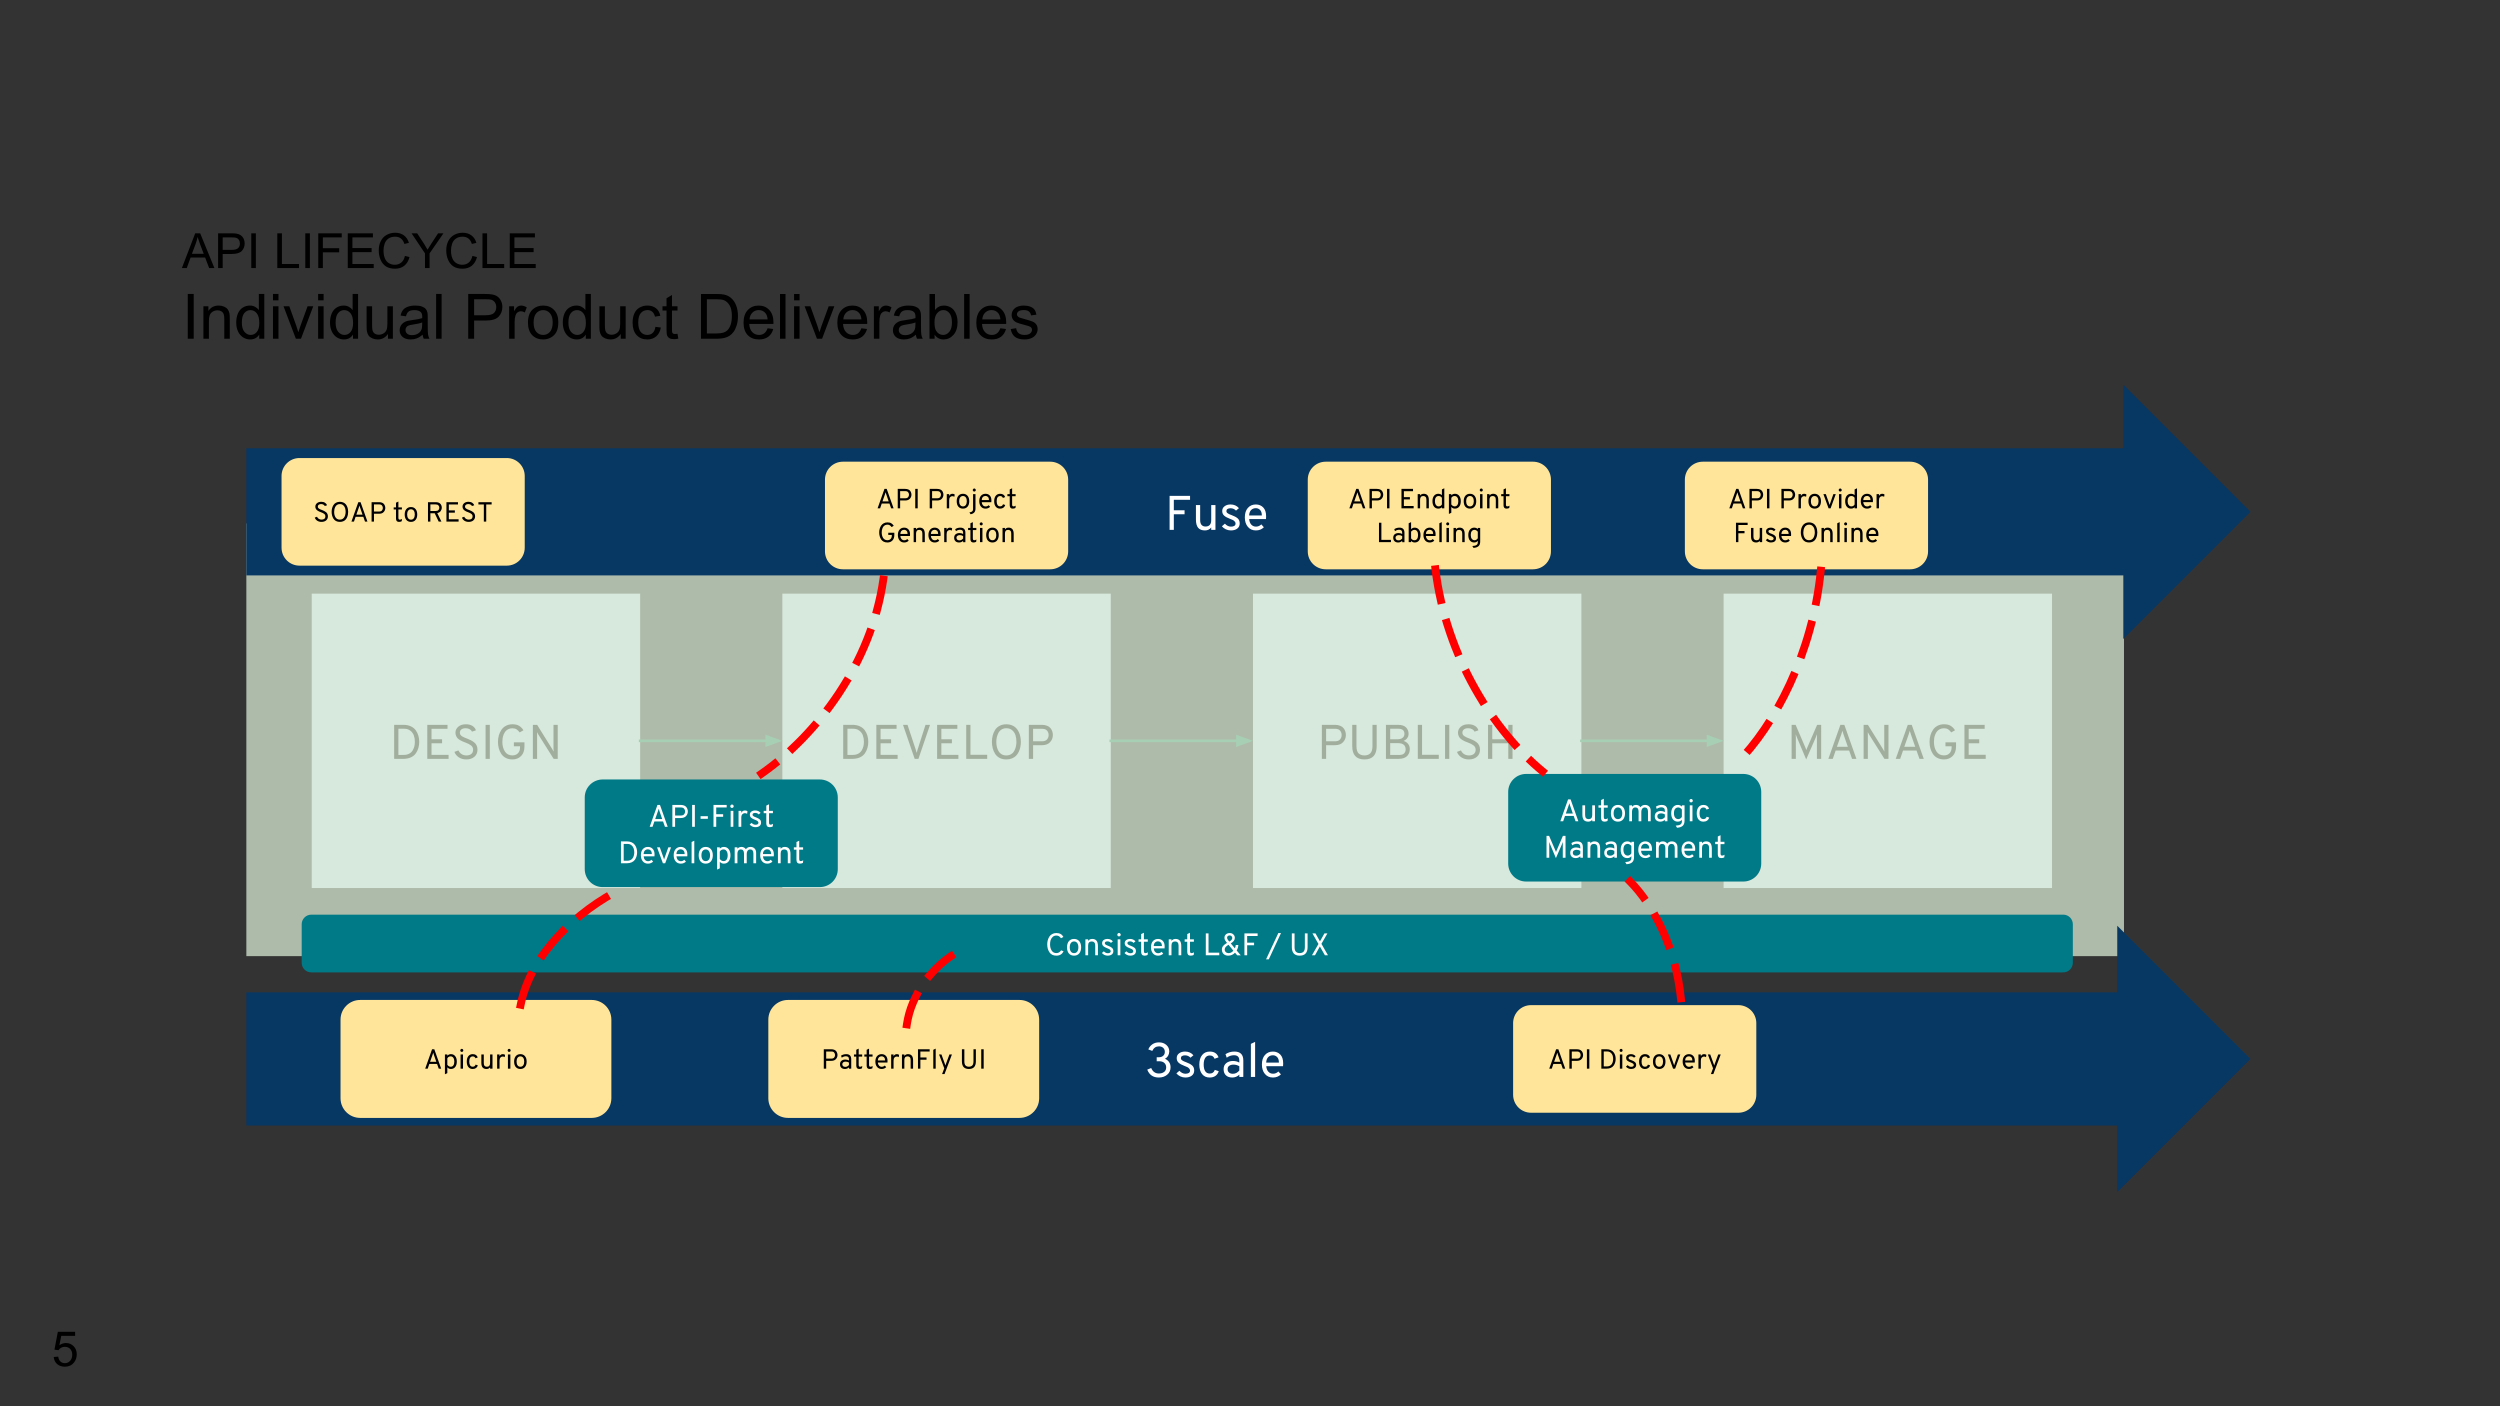<?xml version="1.0"?>
<svg version="1.1" viewBox="0.0 0.0 960.0 540.0" fill="none" stroke="none" stroke-linecap="square" stroke-miterlimit="10" xmlns:xlink="http://www.w3.org/1999/xlink" xmlns="http://www.w3.org/2000/svg" width="960.0" height="540.0"><rect x="0.0" y="0.0" width="960.0" height="540.0" fill="#333333" stroke="none"/><clipPath id="g485fffb40a_1_80.0"><path d="m0 0l960.0 0l0 540.0l-960.0 0l0 -540.0z" clip-rule="nonzero"></path></clipPath><g clip-path="url(#g485fffb40a_1_80.0)"><path fill="#000000" fill-opacity="0.0" d="m0 0l960.0 0l0 540.0l-960.0 0z" fill-rule="evenodd"></path><path fill="#000000" fill-opacity="0.0" d="m10.848 497.002l37.858 0l0 41.323l-37.858 0z" fill-rule="evenodd"></path><path fill="#000000" d="m20.629 521.083l1.719 -0.141q0.188 1.25 0.875 1.891q0.703 0.625 1.688 0.625q1.188 0 2.0 -0.891q0.828 -0.891 0.828 -2.359q0 -1.406 -0.797 -2.219q-0.781 -0.812 -2.062 -0.812q-0.781 0 -1.422 0.359q-0.641 0.359 -1.0 0.938l-1.547 -0.203l1.297 -6.859l6.641 0l0 1.562l-5.328 0l-0.719 3.594q1.203 -0.844 2.516 -0.844q1.75 0 2.953 1.219q1.203 1.203 1.203 3.109q0 1.812 -1.047 3.141q-1.297 1.625 -3.516 1.625q-1.812 0 -2.969 -1.016q-1.156 -1.031 -1.312 -2.719z" fill-rule="nonzero"></path><path fill="#000000" fill-opacity="0.0" d="m60.866 73.333l823.591 0l0 74.394l-823.591 0z" fill-rule="evenodd"></path><path fill="#000000" d="m69.835 102.95l5.125 -13.359l1.906 0l5.469 13.359l-2.016 0l-1.547 -4.047l-5.594 0l-1.469 4.047l-1.875 0zm3.859 -5.484l4.531 0l-1.406 -3.703q-0.625 -1.688 -0.938 -2.766q-0.266 1.281 -0.719 2.547l-1.469 3.922zm10.053 5.484l0 -13.359l5.047 0q1.328 0 2.031 0.125q0.969 0.172 1.641 0.641q0.672 0.453 1.078 1.281q0.406 0.828 0.406 1.828q0 1.703 -1.094 2.891q-1.078 1.172 -3.922 1.172l-3.422 0l0 5.422l-1.766 0zm1.766 -7.0l3.453 0q1.719 0 2.438 -0.641q0.719 -0.641 0.719 -1.797q0 -0.844 -0.422 -1.438q-0.422 -0.594 -1.125 -0.781q-0.438 -0.125 -1.641 -0.125l-3.422 0l0 4.781zm10.975 7.0l0 -13.359l1.766 0l0 13.359l-1.766 0zm9.992 0l0 -13.359l1.781 0l0 11.781l6.562 0l0 1.578l-8.344 0zm10.751 0l0 -13.359l1.766 0l0 13.359l-1.766 0zm4.98 0l0 -13.359l9.016 0l0 1.578l-7.25 0l0 4.141l6.266 0l0 1.578l-6.266 0l0 6.062l-1.766 0zm11.333 0l0 -13.359l9.656 0l0 1.578l-7.875 0l0 4.094l7.375 0l0 1.562l-7.375 0l0 4.547l8.188 0l0 1.578l-9.969 0zm21.944 -4.688l1.766 0.453q-0.562 2.172 -2.0 3.328q-1.438 1.141 -3.531 1.141q-2.156 0 -3.516 -0.875q-1.344 -0.891 -2.062 -2.547q-0.703 -1.672 -0.703 -3.594q0 -2.078 0.797 -3.625q0.797 -1.562 2.266 -2.359q1.484 -0.812 3.25 -0.812q2.0 0 3.359 1.016q1.375 1.016 1.906 2.875l-1.734 0.406q-0.469 -1.453 -1.359 -2.109q-0.875 -0.672 -2.203 -0.672q-1.547 0 -2.578 0.734q-1.031 0.734 -1.453 1.984q-0.422 1.234 -0.422 2.562q0 1.703 0.5 2.969q0.5 1.266 1.547 1.906q1.047 0.625 2.266 0.625q1.484 0 2.516 -0.859q1.031 -0.859 1.391 -2.547zm7.707 4.688l0 -5.656l-5.156 -7.703l2.156 0l2.641 4.031q0.719 1.125 1.344 2.266q0.609 -1.047 1.469 -2.359l2.578 -3.938l2.062 0l-5.328 7.703l0 5.656l-1.766 0zm18.209 -4.688l1.766 0.453q-0.562 2.172 -2.0 3.328q-1.438 1.141 -3.531 1.141q-2.156 0 -3.516 -0.875q-1.344 -0.891 -2.062 -2.547q-0.703 -1.672 -0.703 -3.594q0 -2.078 0.797 -3.625q0.797 -1.562 2.266 -2.359q1.484 -0.812 3.25 -0.812q2.0 0 3.359 1.016q1.375 1.016 1.906 2.875l-1.734 0.406q-0.469 -1.453 -1.359 -2.109q-0.875 -0.672 -2.203 -0.672q-1.547 0 -2.578 0.734q-1.031 0.734 -1.453 1.984q-0.422 1.234 -0.422 2.562q0 1.703 0.5 2.969q0.5 1.266 1.547 1.906q1.047 0.625 2.266 0.625q1.484 0 2.516 -0.859q1.031 -0.859 1.391 -2.547zm3.864 4.688l0 -13.359l1.781 0l0 11.781l6.562 0l0 1.578l-8.344 0zm10.485 0l0 -13.359l9.656 0l0 1.578l-7.875 0l0 4.094l7.375 0l0 1.562l-7.375 0l0 4.547l8.188 0l0 1.578l-9.969 0z" fill-rule="nonzero"></path><path fill="#000000" d="m72.101 130.07l0 -17.187l2.281 0l0 17.187l-2.281 0zm6.012 0l0 -12.453l1.906 0l0 1.781q1.375 -2.062 3.953 -2.062q1.125 0 2.062 0.406q0.953 0.406 1.422 1.062q0.469 0.656 0.656 1.562q0.125 0.578 0.125 2.047l0 7.656l-2.109 0l0 -7.578q0 -1.281 -0.25 -1.922q-0.25 -0.641 -0.875 -1.016q-0.625 -0.391 -1.469 -0.391q-1.344 0 -2.328 0.859q-0.984 0.859 -0.984 3.25l0 6.797l-2.109 0zm21.426 0l0 -1.578q-1.188 1.859 -3.484 1.859q-1.484 0 -2.734 -0.812q-1.25 -0.828 -1.938 -2.297q-0.672 -1.469 -0.672 -3.391q0 -1.859 0.609 -3.375q0.625 -1.516 1.859 -2.328q1.25 -0.812 2.781 -0.812q1.125 0 2.0 0.484q0.891 0.469 1.438 1.234l0 -6.172l2.094 0l0 17.187l-1.953 0zm-6.672 -6.219q0 2.391 1.0 3.578q1.016 1.187 2.391 1.187q1.391 0 2.344 -1.125q0.969 -1.141 0.969 -3.453q0 -2.562 -0.984 -3.75q-0.984 -1.203 -2.422 -1.203q-1.406 0 -2.359 1.156q-0.938 1.141 -0.938 3.609zm11.957 -8.531l0 -2.438l2.109 0l0 2.438l-2.109 0zm0 14.75l0 -12.453l2.109 0l0 12.453l-2.109 0zm8.785 0l-4.734 -12.453l2.219 0l2.672 7.453q0.438 1.219 0.797 2.516q0.281 -0.984 0.781 -2.375l2.766 -7.594l2.172 0l-4.703 12.453l-1.969 0zm8.547 -14.75l0 -2.438l2.109 0l0 2.438l-2.109 0zm0 14.75l0 -12.453l2.109 0l0 12.453l-2.109 0zm13.395 0l0 -1.578q-1.188 1.859 -3.484 1.859q-1.484 0 -2.734 -0.812q-1.25 -0.828 -1.937 -2.297q-0.672 -1.469 -0.672 -3.391q0 -1.859 0.609 -3.375q0.625 -1.516 1.859 -2.328q1.25 -0.812 2.781 -0.812q1.125 0 2.0 0.484q0.891 0.469 1.438 1.234l0 -6.172l2.094 0l0 17.187l-1.953 0zm-6.672 -6.219q0 2.391 1.0 3.578q1.016 1.187 2.391 1.187q1.391 0 2.344 -1.125q0.969 -1.141 0.969 -3.453q0 -2.562 -0.984 -3.75q-0.984 -1.203 -2.422 -1.203q-1.406 0 -2.359 1.156q-0.938 1.141 -0.938 3.609zm20.098 6.219l0 -1.828q-1.453 2.109 -3.938 2.109q-1.109 0 -2.062 -0.422q-0.953 -0.422 -1.422 -1.062q-0.453 -0.641 -0.641 -1.562q-0.141 -0.625 -0.141 -1.969l0 -7.719l2.109 0l0 6.906q0 1.656 0.141 2.234q0.188 0.828 0.828 1.312q0.656 0.469 1.609 0.469q0.938 0 1.766 -0.484q0.844 -0.5 1.188 -1.328q0.344 -0.844 0.344 -2.438l0 -6.672l2.109 0l0 12.453l-1.891 0zm13.316 -1.531q-1.172 0.984 -2.266 1.406q-1.078 0.406 -2.312 0.406q-2.047 0 -3.156 -1.0q-1.094 -1.0 -1.094 -2.562q0 -0.922 0.406 -1.672q0.422 -0.75 1.094 -1.203q0.672 -0.469 1.516 -0.703q0.625 -0.156 1.875 -0.312q2.562 -0.312 3.766 -0.734q0.016 -0.422 0.016 -0.547q0 -1.281 -0.609 -1.812q-0.797 -0.719 -2.391 -0.719q-1.5 0 -2.203 0.531q-0.703 0.516 -1.047 1.844l-2.062 -0.281q0.281 -1.328 0.922 -2.141q0.641 -0.812 1.859 -1.25q1.219 -0.453 2.828 -0.453q1.594 0 2.594 0.375q1.0 0.375 1.469 0.953q0.469 0.562 0.656 1.438q0.094 0.531 0.094 1.938l0 2.812q0 2.938 0.141 3.719q0.141 0.781 0.531 1.5l-2.203 0q-0.328 -0.656 -0.422 -1.531zm-0.172 -4.719q-1.156 0.469 -3.453 0.797q-1.297 0.188 -1.844 0.422q-0.531 0.234 -0.828 0.688q-0.281 0.453 -0.281 1.0q0 0.844 0.625 1.406q0.641 0.562 1.875 0.562q1.219 0 2.172 -0.531q0.953 -0.531 1.391 -1.453q0.344 -0.719 0.344 -2.109l0 -0.781zm5.348 6.25l0 -17.187l2.109 0l0 17.187l-2.109 0zm12.328 0l0 -17.187l6.469 0q1.719 0 2.625 0.172q1.266 0.203 2.109 0.797q0.859 0.594 1.375 1.672q0.531 1.062 0.531 2.328q0 2.203 -1.406 3.719q-1.391 1.516 -5.031 1.516l-4.406 0l0 6.984l-2.266 0zm2.266 -9.016l4.438 0q2.203 0 3.125 -0.812q0.938 -0.828 0.938 -2.312q0 -1.078 -0.547 -1.844q-0.547 -0.766 -1.438 -1.016q-0.578 -0.156 -2.125 -0.156l-4.391 0l0 6.141zm13.445 9.016l0 -12.453l1.891 0l0 1.891q0.734 -1.328 1.344 -1.75q0.625 -0.422 1.359 -0.422q1.062 0 2.172 0.688l-0.734 1.953q-0.766 -0.453 -1.547 -0.453q-0.688 0 -1.25 0.422q-0.547 0.406 -0.781 1.141q-0.344 1.125 -0.344 2.469l0 6.516l-2.109 0zm7.227 -6.219q0 -3.469 1.922 -5.125q1.609 -1.391 3.922 -1.391q2.562 0 4.188 1.688q1.625 1.688 1.625 4.641q0 2.406 -0.719 3.781q-0.719 1.375 -2.094 2.141q-1.375 0.766 -3.0 0.766q-2.625 0 -4.234 -1.672q-1.609 -1.687 -1.609 -4.828zm2.172 0q0 2.391 1.031 3.578q1.047 1.187 2.641 1.187q1.562 0 2.609 -1.187q1.047 -1.203 1.047 -3.656q0 -2.312 -1.062 -3.5q-1.047 -1.188 -2.594 -1.188q-1.594 0 -2.641 1.188q-1.031 1.188 -1.031 3.578zm20.035 6.219l0 -1.578q-1.188 1.859 -3.484 1.859q-1.484 0 -2.734 -0.812q-1.25 -0.828 -1.938 -2.297q-0.672 -1.469 -0.672 -3.391q0 -1.859 0.609 -3.375q0.625 -1.516 1.859 -2.328q1.25 -0.812 2.781 -0.812q1.125 0 2.0 0.484q0.891 0.469 1.438 1.234l0 -6.172l2.094 0l0 17.187l-1.953 0zm-6.672 -6.219q0 2.391 1.0 3.578q1.016 1.187 2.391 1.187q1.391 0 2.344 -1.125q0.969 -1.141 0.969 -3.453q0 -2.562 -0.984 -3.75q-0.984 -1.203 -2.422 -1.203q-1.406 0 -2.359 1.156q-0.938 1.141 -0.938 3.609zm20.098 6.219l0 -1.828q-1.453 2.109 -3.938 2.109q-1.109 0 -2.062 -0.422q-0.953 -0.422 -1.422 -1.062q-0.453 -0.641 -0.641 -1.562q-0.141 -0.625 -0.141 -1.969l0 -7.719l2.109 0l0 6.906q0 1.656 0.141 2.234q0.188 0.828 0.828 1.312q0.656 0.469 1.609 0.469q0.938 0 1.766 -0.484q0.844 -0.5 1.188 -1.328q0.344 -0.844 0.344 -2.438l0 -6.672l2.109 0l0 12.453l-1.891 0zm13.316 -4.562l2.078 0.266q-0.344 2.156 -1.75 3.375q-1.391 1.203 -3.438 1.203q-2.547 0 -4.109 -1.672q-1.547 -1.672 -1.547 -4.781q0 -2.016 0.672 -3.531q0.672 -1.516 2.031 -2.266q1.359 -0.766 2.969 -0.766q2.031 0 3.312 1.031q1.297 1.031 1.656 2.906l-2.047 0.328q-0.297 -1.266 -1.047 -1.891q-0.734 -0.641 -1.797 -0.641q-1.594 0 -2.594 1.156q-0.984 1.141 -0.984 3.609q0 2.5 0.953 3.641q0.969 1.141 2.516 1.141q1.234 0 2.062 -0.766q0.844 -0.766 1.062 -2.344zm8.484 2.672l0.312 1.859q-0.891 0.203 -1.594 0.203q-1.156 0 -1.797 -0.359q-0.625 -0.375 -0.891 -0.969q-0.25 -0.594 -0.25 -2.484l0 -7.172l-1.547 0l0 -1.641l1.547 0l0 -3.078l2.094 -1.266l0 4.344l2.125 0l0 1.641l-2.125 0l0 7.281q0 0.906 0.109 1.172q0.125 0.25 0.375 0.406q0.25 0.141 0.719 0.141q0.344 0 0.922 -0.078zm9.008 1.891l0 -17.187l5.906 0q2.016 0 3.062 0.25q1.484 0.344 2.516 1.234q1.359 1.141 2.031 2.938q0.688 1.781 0.688 4.078q0 1.953 -0.469 3.469q-0.453 1.516 -1.172 2.516q-0.703 0.984 -1.562 1.547q-0.844 0.562 -2.047 0.859q-1.203 0.297 -2.766 0.297l-6.188 0zm2.266 -2.031l3.672 0q1.703 0 2.656 -0.312q0.969 -0.312 1.547 -0.891q0.812 -0.812 1.266 -2.172q0.453 -1.375 0.453 -3.312q0 -2.703 -0.891 -4.141q-0.891 -1.453 -2.156 -1.938q-0.906 -0.359 -2.938 -0.359l-3.609 0l0 13.125zm23.316 -1.984l2.172 0.281q-0.516 1.906 -1.906 2.969q-1.391 1.047 -3.562 1.047q-2.734 0 -4.344 -1.672q-1.594 -1.687 -1.594 -4.734q0 -3.141 1.609 -4.875q1.625 -1.734 4.203 -1.734q2.5 0 4.078 1.703q1.594 1.703 1.594 4.781q0 0.188 -0.016 0.562l-9.281 0q0.109 2.047 1.156 3.141q1.047 1.094 2.609 1.094q1.156 0 1.969 -0.609q0.828 -0.609 1.312 -1.953zm-6.938 -3.406l6.953 0q-0.141 -1.562 -0.797 -2.359q-1.0 -1.219 -2.609 -1.219q-1.453 0 -2.453 0.984q-0.984 0.969 -1.094 2.594zm11.707 7.422l0 -17.187l2.109 0l0 17.187l-2.109 0zm5.395 -14.75l0 -2.438l2.109 0l0 2.438l-2.109 0zm0 14.75l0 -12.453l2.109 0l0 12.453l-2.109 0zm8.785 0l-4.734 -12.453l2.219 0l2.672 7.453q0.438 1.219 0.797 2.516q0.281 -0.984 0.781 -2.375l2.766 -7.594l2.172 0l-4.703 12.453l-1.969 0zm17.062 -4.016l2.172 0.281q-0.516 1.906 -1.906 2.969q-1.391 1.047 -3.562 1.047q-2.734 0 -4.344 -1.672q-1.594 -1.687 -1.594 -4.734q0 -3.141 1.609 -4.875q1.625 -1.734 4.203 -1.734q2.5 0 4.078 1.703q1.594 1.703 1.594 4.781q0 0.188 -0.016 0.562l-9.281 0q0.109 2.047 1.156 3.141q1.047 1.094 2.609 1.094q1.156 0 1.969 -0.609q0.828 -0.609 1.312 -1.953zm-6.938 -3.406l6.953 0q-0.141 -1.562 -0.797 -2.359q-1.0 -1.219 -2.609 -1.219q-1.453 0 -2.453 0.984q-0.984 0.969 -1.094 2.594zm11.738 7.422l0 -12.453l1.891 0l0 1.891q0.734 -1.328 1.344 -1.75q0.625 -0.422 1.359 -0.422q1.062 0 2.172 0.688l-0.734 1.953q-0.766 -0.453 -1.547 -0.453q-0.688 0 -1.25 0.422q-0.547 0.406 -0.781 1.141q-0.344 1.125 -0.344 2.469l0 6.516l-2.109 0zm16.133 -1.531q-1.172 0.984 -2.266 1.406q-1.078 0.406 -2.312 0.406q-2.047 0 -3.156 -1.0q-1.094 -1.0 -1.094 -2.562q0 -0.922 0.406 -1.672q0.422 -0.75 1.094 -1.203q0.672 -0.469 1.516 -0.703q0.625 -0.156 1.875 -0.312q2.562 -0.312 3.766 -0.734q0.016 -0.422 0.016 -0.547q0 -1.281 -0.609 -1.812q-0.797 -0.719 -2.391 -0.719q-1.5 0 -2.203 0.531q-0.703 0.516 -1.047 1.844l-2.062 -0.281q0.281 -1.328 0.922 -2.141q0.641 -0.812 1.859 -1.25q1.219 -0.453 2.828 -0.453q1.594 0 2.594 0.375q1.0 0.375 1.469 0.953q0.469 0.562 0.656 1.438q0.094 0.531 0.094 1.938l0 2.812q0 2.938 0.141 3.719q0.141 0.781 0.531 1.5l-2.203 0q-0.328 -0.656 -0.422 -1.531zm-0.172 -4.719q-1.156 0.469 -3.453 0.797q-1.297 0.188 -1.844 0.422q-0.531 0.234 -0.828 0.688q-0.281 0.453 -0.281 1.0q0 0.844 0.625 1.406q0.641 0.562 1.875 0.562q1.219 0 2.172 -0.531q0.953 -0.531 1.391 -1.453q0.344 -0.719 0.344 -2.109l0 -0.781zm7.348 6.25l-1.953 0l0 -17.187l2.109 0l0 6.141q1.328 -1.688 3.406 -1.688q1.141 0 2.172 0.469q1.031 0.469 1.688 1.312q0.656 0.828 1.031 2.016q0.375 1.172 0.375 2.531q0 3.188 -1.578 4.937q-1.578 1.75 -3.797 1.75q-2.203 0 -3.453 -1.844l0 1.562zm-0.031 -6.312q0 2.234 0.609 3.234q1.0 1.625 2.703 1.625q1.375 0 2.375 -1.203q1.016 -1.203 1.016 -3.578q0 -2.438 -0.969 -3.594q-0.953 -1.172 -2.328 -1.172q-1.391 0 -2.406 1.203q-1.0 1.203 -1.0 3.484zm11.379 6.312l0 -17.187l2.109 0l0 17.187l-2.109 0zm13.91 -4.016l2.172 0.281q-0.516 1.906 -1.906 2.969q-1.391 1.047 -3.562 1.047q-2.734 0 -4.344 -1.672q-1.594 -1.687 -1.594 -4.734q0 -3.141 1.609 -4.875q1.625 -1.734 4.203 -1.734q2.5 0 4.078 1.703q1.594 1.703 1.594 4.781q0 0.188 -0.016 0.562l-9.281 0q0.109 2.047 1.156 3.141q1.047 1.094 2.609 1.094q1.156 0 1.969 -0.609q0.828 -0.609 1.312 -1.953zm-6.938 -3.406l6.953 0q-0.141 -1.562 -0.797 -2.359q-1.0 -1.219 -2.609 -1.219q-1.453 0 -2.453 0.984q-0.984 0.969 -1.094 2.594zm10.91 3.703l2.094 -0.328q0.172 1.25 0.969 1.922q0.812 0.672 2.25 0.672q1.453 0 2.156 -0.594q0.703 -0.594 0.703 -1.391q0 -0.719 -0.625 -1.125q-0.422 -0.281 -2.156 -0.719q-2.312 -0.578 -3.219 -1.0q-0.891 -0.438 -1.359 -1.188q-0.453 -0.766 -0.453 -1.672q0 -0.828 0.375 -1.531q0.391 -0.719 1.047 -1.188q0.484 -0.359 1.328 -0.609q0.859 -0.266 1.828 -0.266q1.469 0 2.578 0.422q1.109 0.422 1.625 1.156q0.531 0.719 0.734 1.922l-2.062 0.281q-0.141 -0.969 -0.812 -1.5q-0.672 -0.547 -1.906 -0.547q-1.453 0 -2.078 0.484q-0.625 0.484 -0.625 1.125q0 0.406 0.266 0.734q0.25 0.344 0.812 0.562q0.312 0.125 1.859 0.547q2.234 0.594 3.109 0.984q0.891 0.375 1.391 1.109q0.516 0.719 0.516 1.797q0 1.047 -0.625 1.984q-0.609 0.938 -1.766 1.453q-1.156 0.5 -2.625 0.5q-2.422 0 -3.703 -1.0q-1.266 -1.016 -1.625 -3z" fill-rule="nonzero"></path><path fill="#cfe2f3" d="m119.709 227.961l126.11 0l0 113.039l-126.11 0z" fill-rule="evenodd"></path><path fill="#000000" d="m151.356 278.338l3.562 0q1.609 0 2.812 0.562q1.219 0.562 1.906 1.516q0.688 0.953 1.016 2.078q0.328 1.109 0.328 2.375q0 1.219 -0.312 2.312q-0.297 1.078 -0.969 2.062q-0.656 0.984 -1.906 1.578q-1.25 0.578 -2.953 0.578l-3.484 0l0 -13.062zm3.688 11.547q1.156 0 2.016 -0.438q0.875 -0.438 1.344 -1.188q0.469 -0.766 0.688 -1.594q0.219 -0.844 0.219 -1.797q0 -1.344 -0.391 -2.438q-0.391 -1.109 -1.344 -1.844q-0.953 -0.75 -2.312 -0.75l-2.281 0l0 10.047l2.062 0zm9.036 1.516l0 -13.062l7.766 0l0 1.531l-6.141 0l0 4.016l4.047 0l0 1.531l-4.047 0l0 4.438l6.547 0l0 1.547l-8.172 0zm14.988 0.219q-1.672 0 -2.891 -0.812q-1.219 -0.812 -1.672 -2.094l1.531 -0.562q0.406 0.906 1.203 1.422q0.812 0.516 1.859 0.516q1.188 0 1.875 -0.562q0.703 -0.562 0.703 -1.625q0 -1.031 -0.781 -1.641q-0.766 -0.625 -2.172 -1.125q-0.672 -0.25 -1.109 -0.438q-0.438 -0.188 -1.016 -0.531q-0.562 -0.344 -0.906 -0.703q-0.328 -0.359 -0.562 -0.906q-0.234 -0.562 -0.234 -1.219q0 -1.359 1.078 -2.281q1.094 -0.938 2.938 -0.938q1.516 0 2.516 0.641q1.016 0.641 1.312 1.688l-1.5 0.5q-0.25 -0.578 -0.891 -0.938q-0.641 -0.375 -1.547 -0.375q-1.031 0 -1.625 0.453q-0.594 0.453 -0.594 1.25q0 0.438 0.203 0.797q0.219 0.344 0.672 0.625q0.469 0.281 0.859 0.453q0.391 0.172 1.078 0.422q0.859 0.328 1.422 0.625q0.562 0.281 1.203 0.766q0.656 0.484 0.984 1.203q0.344 0.719 0.344 1.625q0 1.75 -1.203 2.766q-1.188 1.0 -3.078 1.0zm7.394 -0.219l0 -13.062l1.625 0l0 13.062l-1.625 0zm10.307 0.219q-1.438 0 -2.531 -0.562q-1.094 -0.578 -1.734 -1.547q-0.641 -0.969 -0.969 -2.141q-0.312 -1.172 -0.312 -2.5q0 -1.297 0.328 -2.484q0.344 -1.188 1.0 -2.141q0.656 -0.969 1.734 -1.547q1.094 -0.578 2.484 -0.578q1.656 0 2.609 0.625q0.969 0.609 1.625 1.672l-1.453 0.828q-0.531 -0.75 -1.172 -1.172q-0.625 -0.422 -1.609 -0.422q-0.844 0 -1.516 0.312q-0.672 0.312 -1.109 0.828q-0.422 0.516 -0.719 1.203q-0.281 0.688 -0.406 1.406q-0.109 0.719 -0.109 1.469q0 2.203 0.969 3.703q0.969 1.5 2.891 1.5q1.328 0 2.125 -0.828q0.797 -0.828 0.797 -2.172l0 -0.516l-2.359 0l0 -1.5l4.062 0l0 1.562q0 2.375 -1.297 3.688q-1.297 1.312 -3.328 1.312zm17.398 -0.219l-1.562 0l-5.875 -9.328q-0.344 -0.547 -0.516 -0.922q0.031 0.562 0.031 0.922l0 9.328l-1.625 0l0 -13.062l1.641 0l5.781 9.297q0.297 0.484 0.547 0.969q-0.047 -0.672 -0.047 -0.953l0 -9.312l1.625 0l0 13.062z" fill-rule="nonzero"></path><path fill="#cfe2f3" d="m300.428 227.961l126.11 0l0 113.039l-126.11 0z" fill-rule="evenodd"></path><path fill="#000000" d="m323.792 278.338l3.562 0q1.609 0 2.812 0.562q1.219 0.562 1.906 1.516q0.688 0.953 1.016 2.078q0.328 1.109 0.328 2.375q0 1.219 -0.312 2.312q-0.297 1.078 -0.969 2.062q-0.656 0.984 -1.906 1.578q-1.25 0.578 -2.953 0.578l-3.484 0l0 -13.062zm3.688 11.547q1.156 0 2.016 -0.438q0.875 -0.438 1.344 -1.188q0.469 -0.766 0.688 -1.594q0.219 -0.844 0.219 -1.797q0 -1.344 -0.391 -2.438q-0.391 -1.109 -1.344 -1.844q-0.953 -0.75 -2.312 -0.75l-2.281 0l0 10.047l2.062 0zm9.036 1.516l0 -13.062l7.766 0l0 1.531l-6.141 0l0 4.016l4.047 0l0 1.531l-4.047 0l0 4.438l6.547 0l0 1.547l-8.172 0zm14.722 0l-4.484 -13.062l1.734 0l3.125 9.438q0.328 1.141 0.391 1.328q0.078 -0.359 0.375 -1.328l3.016 -9.438l1.734 0l-4.453 13.062l-1.438 0zm8.617 0l0 -13.062l7.766 0l0 1.531l-6.141 0l0 4.016l4.047 0l0 1.531l-4.047 0l0 4.438l6.547 0l0 1.547l-8.172 0zm11.175 0l0 -13.062l1.625 0l0 11.5l6.422 0l0 1.562l-8.047 0zm15.413 0.219q-1.484 0 -2.594 -0.578q-1.109 -0.594 -1.734 -1.594q-0.625 -1.0 -0.922 -2.141q-0.297 -1.156 -0.297 -2.438q0 -1.281 0.297 -2.422q0.297 -1.156 0.922 -2.156q0.625 -1.0 1.734 -1.578q1.109 -0.594 2.594 -0.594q1.188 0 2.141 0.391q0.969 0.391 1.594 1.047q0.625 0.656 1.047 1.547q0.422 0.891 0.594 1.828q0.188 0.938 0.188 1.953q0 1.0 -0.188 1.938q-0.172 0.922 -0.594 1.828q-0.422 0.891 -1.047 1.547q-0.625 0.641 -1.594 1.031q-0.953 0.391 -2.141 0.391zm-1.812 -1.969q0.781 0.438 1.797 0.438q1.031 0 1.812 -0.469q0.797 -0.469 1.219 -1.25q0.438 -0.797 0.641 -1.672q0.203 -0.891 0.203 -1.828q0 -1.375 -0.344 -2.5q-0.344 -1.141 -1.25 -1.938q-0.906 -0.797 -2.266 -0.797q-1.031 0 -1.812 0.469q-0.766 0.469 -1.203 1.266q-0.422 0.797 -0.641 1.672q-0.203 0.875 -0.203 1.828q0 1.016 0.203 1.906q0.203 0.891 0.641 1.656q0.438 0.766 1.203 1.219zm10.447 1.75l0 -13.062l5.0 0q1.141 0 1.984 0.344q0.844 0.328 1.312 0.906q0.469 0.562 0.688 1.234q0.234 0.672 0.234 1.438q0 1.547 -1.062 2.719q-1.047 1.172 -3.156 1.172l-3.375 0l0 5.25l-1.625 0zm5.109 -6.75q1.266 0 1.875 -0.703q0.609 -0.719 0.609 -1.688q0 -0.953 -0.578 -1.672q-0.578 -0.734 -1.906 -0.734l-3.484 0l0 4.797l3.484 0z" fill-rule="nonzero"></path><path fill="#cfe2f3" d="m481.147 227.961l126.11 0l0 113.039l-126.11 0z" fill-rule="evenodd"></path><path fill="#000000" d="m507.598 291.4l0 -13.062l5 0q1.141 0 1.984 0.344q0.844 0.328 1.312 0.906q0.469 0.562 0.688 1.234q0.234 0.672 0.234 1.438q0 1.547 -1.062 2.719q-1.047 1.172 -3.156 1.172l-3.375 0l0 5.25l-1.625 0zm5.109 -6.75q1.266 0 1.875 -0.703q0.609 -0.719 0.609 -1.688q0 -0.953 -0.578 -1.672q-0.578 -0.734 -1.906 -0.734l-3.484 0l0 4.797l3.484 0zm11.238 6.969q-4.688 0 -4.688 -5.125l0 -8.156l1.625 0l0 8.156q0 2.0 0.812 2.797q0.828 0.797 2.234 0.797q1.422 0 2.25 -0.797q0.844 -0.797 0.844 -2.797l0 -8.156l1.625 0l0 8.156q0 5.125 -4.703 5.125zm8.26 -13.281l4.625 0q2.141 0 3.094 1.0q0.969 0.984 0.969 2.453q0 0.891 -0.5 1.609q-0.5 0.719 -1.422 1.109q1.141 0.359 1.766 1.188q0.625 0.828 0.625 1.953q0 0.703 -0.219 1.344q-0.219 0.641 -0.688 1.203q-0.469 0.547 -1.328 0.875q-0.859 0.328 -2.0 0.328l-4.922 0l0 -13.062zm4.312 5.547q1.359 0 2.062 -0.547q0.719 -0.562 0.719 -1.531q0 -1.984 -2.375 -1.984l-3.094 0l0 4.062l2.688 0zm0.797 6.016q1.328 0 1.891 -0.609q0.562 -0.609 0.562 -1.531q0 -2.406 -3.047 -2.406l-2.891 0l0 4.547l3.484 0zm7.129 1.5l0 -13.062l1.625 0l0 11.5l6.422 0l0 1.562l-8.047 0zm10.46 0l0 -13.062l1.625 0l0 13.062l-1.625 0zm9.136 0.219q-1.672 0 -2.891 -0.812q-1.219 -0.812 -1.672 -2.094l1.531 -0.562q0.406 0.906 1.203 1.422q0.812 0.516 1.859 0.516q1.188 0 1.875 -0.562q0.703 -0.562 0.703 -1.625q0 -1.031 -0.781 -1.641q-0.766 -0.625 -2.172 -1.125q-0.672 -0.25 -1.109 -0.438q-0.438 -0.188 -1.016 -0.531q-0.562 -0.344 -0.906 -0.703q-0.328 -0.359 -0.562 -0.906q-0.234 -0.562 -0.234 -1.219q0 -1.359 1.078 -2.281q1.094 -0.938 2.938 -0.938q1.516 0 2.516 0.641q1.016 0.641 1.312 1.688l-1.5 0.5q-0.25 -0.578 -0.891 -0.938q-0.641 -0.375 -1.547 -0.375q-1.031 0 -1.625 0.453q-0.594 0.453 -0.594 1.25q0 0.438 0.203 0.797q0.219 0.344 0.672 0.625q0.469 0.281 0.859 0.453q0.391 0.172 1.078 0.422q0.859 0.328 1.422 0.625q0.562 0.281 1.203 0.766q0.656 0.484 0.984 1.203q0.344 0.719 0.344 1.625q0 1.75 -1.203 2.766q-1.188 1.0 -3.078 1.0zm15.144 -0.219l0 -6.0l-6.156 0l0 6.0l-1.625 0l0 -13.062l1.625 0l0 5.531l6.156 0l0 -5.531l1.625 0l0 13.062l-1.625 0z" fill-rule="nonzero"></path><path fill="#cfe2f3" d="m661.866 227.961l126.11 0l0 113.039l-126.11 0z" fill-rule="evenodd"></path><path fill="#000000" d="m699.325 291.4l-1.625 0l0 -8.016q0 -0.766 0.031 -1.438q-0.172 0.516 -0.578 1.469l-3.578 8.203l-3.469 -8.234q-0.453 -1.094 -0.562 -1.422q0.062 0.5 0.062 1.422l0 8.016l-1.625 0l0 -13.062l1.531 0l3.781 8.797l0.344 0.875q0.078 -0.234 0.328 -0.875l3.812 -8.797l1.547 0l0 13.062zm11.872 0l-1.125 -3.188l-5.188 0l-1.094 3.188l-1.703 0l4.625 -13.062l1.516 0l4.625 13.062l-1.656 0zm-1.625 -4.625l-1.688 -4.828q-0.312 -0.922 -0.406 -1.328q-0.203 0.719 -0.406 1.328l-1.703 4.828l4.203 0zm15.605 4.625l-1.562 0l-5.875 -9.328q-0.344 -0.547 -0.516 -0.922q0.031 0.562 0.031 0.922l0 9.328l-1.625 0l0 -13.062l1.641 0l5.781 9.297q0.297 0.484 0.547 0.969q-0.047 -0.672 -0.047 -0.953l0 -9.312l1.625 0l0 13.062zm11.896 0l-1.125 -3.188l-5.188 0l-1.094 3.188l-1.703 0l4.625 -13.062l1.516 0l4.625 13.062l-1.656 0zm-1.625 -4.625l-1.688 -4.828q-0.312 -0.922 -0.406 -1.328q-0.203 0.719 -0.406 1.328l-1.703 4.828l4.203 0zm11.043 4.844q-1.438 0 -2.531 -0.562q-1.094 -0.578 -1.734 -1.547q-0.641 -0.969 -0.969 -2.141q-0.312 -1.172 -0.312 -2.5q0 -1.297 0.328 -2.484q0.344 -1.188 1.0 -2.141q0.656 -0.969 1.734 -1.547q1.094 -0.578 2.484 -0.578q1.656 0 2.609 0.625q0.969 0.609 1.625 1.672l-1.453 0.828q-0.531 -0.75 -1.172 -1.172q-0.625 -0.422 -1.609 -0.422q-0.844 0 -1.516 0.312q-0.672 0.312 -1.109 0.828q-0.422 0.516 -0.719 1.203q-0.281 0.688 -0.406 1.406q-0.109 0.719 -0.109 1.469q0 2.203 0.969 3.703q0.969 1.5 2.891 1.5q1.328 0 2.125 -0.828q0.797 -0.828 0.797 -2.172l0 -0.516l-2.359 0l0 -1.5l4.062 0l0 1.562q0 2.375 -1.297 3.688q-1.297 1.312 -3.328 1.312zm7.851 -0.219l0 -13.062l7.766 0l0 1.531l-6.141 0l0 4.016l4.047 0l0 1.531l-4.047 0l0 4.438l6.547 0l0 1.547l-8.172 0z" fill-rule="nonzero"></path><path fill="#000000" fill-opacity="0.0" d="m245.819 284.48l54.614 0" fill-rule="evenodd"></path><path stroke="#158158" stroke-width="1.0" stroke-linejoin="round" stroke-linecap="butt" d="m245.819 284.48l48.614 0" fill-rule="evenodd"></path><path fill="#158158" stroke="#158158" stroke-width="1.0" stroke-linecap="butt" d="m294.433 286.132l4.538 -1.652l-4.538 -1.652z" fill-rule="evenodd"></path><path fill="#000000" fill-opacity="0.0" d="m426.538 284.48l54.614 0" fill-rule="evenodd"></path><path stroke="#158158" stroke-width="1.0" stroke-linejoin="round" stroke-linecap="butt" d="m426.538 284.48l48.614 0" fill-rule="evenodd"></path><path fill="#158158" stroke="#158158" stroke-width="1.0" stroke-linecap="butt" d="m475.152 286.132l4.538 -1.652l-4.538 -1.652z" fill-rule="evenodd"></path><path fill="#000000" fill-opacity="0.0" d="m607.257 284.48l54.614 0" fill-rule="evenodd"></path><path stroke="#158158" stroke-width="1.0" stroke-linejoin="round" stroke-linecap="butt" d="m607.257 284.48l48.614 0" fill-rule="evenodd"></path><path fill="#158158" stroke="#158158" stroke-width="1.0" stroke-linecap="butt" d="m655.871 286.132l4.538 -1.652l-4.538 -1.652z" fill-rule="evenodd"></path><path fill="#d9ead3" fill-opacity="0.742" d="m94.601 200.984l721.008 0l0 166.173l-721.008 0z" fill-rule="evenodd"></path><path fill="#073763" d="m94.601 172.136l720.756 0l0 -24.409l48.819 48.819l-48.819 48.819l0 -24.409l-720.756 0z" fill-rule="evenodd"></path><path fill="#ffffff" d="m449.124 203.466l0 -13.062l7.859 0l0 1.531l-6.234 0l0 4.016l4.125 0l0 1.531l-4.125 0l0 5.984l-1.625 0zm15.985 0l0 -0.922q-0.875 1.141 -2.406 1.141q-1.734 0 -2.609 -1.0q-0.859 -1.016 -0.859 -3.25l0 -5.5l1.625 0l0 5.75q0 1.281 0.547 1.891q0.547 0.609 1.5 0.609q2.203 0 2.203 -2.469l0 -5.781l1.625 0l0 9.531l-1.625 0zm7.535 0.219q-1.016 0 -1.938 -0.438q-0.922 -0.438 -1.5 -1.156l1.156 -1.0q1.062 1.141 2.328 1.141q0.797 0 1.281 -0.297q0.484 -0.312 0.484 -0.906q0 -0.453 -0.359 -0.812q-0.344 -0.375 -0.719 -0.547q-0.375 -0.172 -1.094 -0.453q-1.469 -0.547 -2.219 -1.219q-0.734 -0.672 -0.734 -1.766q0 -1.156 0.906 -1.828q0.906 -0.688 2.297 -0.688q2.0 0 3.219 1.422l-1.125 0.938q-0.875 -0.906 -2.109 -0.906q-0.734 0 -1.156 0.281q-0.422 0.266 -0.422 0.781q0 0.281 0.125 0.516q0.141 0.219 0.5 0.438q0.375 0.203 0.578 0.312q0.219 0.094 0.812 0.312q1.5 0.547 2.297 1.234q0.797 0.688 0.797 1.938q0 1.266 -0.922 1.984q-0.906 0.719 -2.484 0.719zm9.609 0q-1.938 0 -3.094 -1.391q-1.141 -1.391 -1.141 -3.609q0 -2.328 1.156 -3.641q1.156 -1.328 3.078 -1.328q1.719 0 2.828 1.141q1.109 1.141 1.109 3.391q0 0.516 -0.047 1.078l-6.453 0q0.094 1.312 0.797 2.109q0.719 0.781 1.812 0.781q1.188 0 2.047 -0.859l0.984 1.109q-1.219 1.219 -3.078 1.219zm-2.594 -5.734l4.891 0q-0.016 -1.484 -0.703 -2.141q-0.672 -0.672 -1.594 -0.672q-1.094 0 -1.812 0.703q-0.703 0.703 -0.781 2.109z" fill-rule="nonzero"></path><path fill="#073763" d="m94.601 381.055l718.425 0l0 -25.575l51.15 51.15l-51.15 51.15l0 -25.575l-718.425 0z" fill-rule="evenodd"></path><path fill="#ffffff" d="m444.999 413.769q-3.297 0 -4.453 -3.031l1.516 -0.625q0.875 2.109 2.938 2.109q1.234 0 2.016 -0.594q0.797 -0.594 0.797 -1.734q0 -1.078 -0.703 -1.719q-0.688 -0.656 -2.016 -0.656l-0.922 0l0 -1.531l0.828 0q1.031 0 1.656 -0.562q0.641 -0.562 0.641 -1.5q0 -0.969 -0.625 -1.547q-0.625 -0.578 -1.609 -0.578q-1.766 0 -2.594 1.75l-1.516 -0.578q0.469 -1.188 1.516 -1.938q1.062 -0.766 2.594 -0.766q1.703 0 2.812 0.984q1.125 0.984 1.125 2.484q0 0.891 -0.438 1.656q-0.438 0.766 -1.234 1.172q1.016 0.422 1.594 1.266q0.578 0.828 0.578 2.0q0 1.781 -1.297 2.859q-1.281 1.078 -3.203 1.078zm10.169 0q-1.016 0 -1.938 -0.438q-0.922 -0.438 -1.5 -1.156l1.156 -1.0q1.062 1.141 2.328 1.141q0.797 0 1.281 -0.297q0.484 -0.312 0.484 -0.906q0 -0.453 -0.359 -0.812q-0.344 -0.375 -0.719 -0.547q-0.375 -0.172 -1.094 -0.453q-1.469 -0.547 -2.219 -1.219q-0.734 -0.672 -0.734 -1.766q0 -1.156 0.906 -1.828q0.906 -0.688 2.297 -0.688q2.0 0 3.219 1.422l-1.125 0.938q-0.875 -0.906 -2.109 -0.906q-0.734 0 -1.156 0.281q-0.422 0.266 -0.422 0.781q0 0.281 0.125 0.516q0.141 0.219 0.5 0.438q0.375 0.203 0.578 0.312q0.219 0.094 0.812 0.312q1.5 0.547 2.297 1.234q0.797 0.688 0.797 1.938q0 1.266 -0.922 1.984q-0.906 0.719 -2.484 0.719zm9.328 0q-1.828 0 -2.891 -1.312q-1.062 -1.312 -1.062 -3.656q0 -2.359 1.078 -3.672q1.078 -1.328 2.953 -1.328q2.547 0 3.344 2.219l-1.531 0.547q-0.484 -1.266 -1.797 -1.266q-1.188 0 -1.781 0.922q-0.594 0.906 -0.594 2.578q0 1.641 0.594 2.547q0.594 0.891 1.734 0.891q1.484 0 1.938 -1.406l1.516 0.5q-0.359 1.172 -1.266 1.812q-0.906 0.625 -2.234 0.625zm11.406 -0.219l0 -0.875q-1.172 1.094 -2.703 1.094q-1.516 0 -2.422 -0.828q-0.906 -0.828 -0.906 -2.375q0 -1.547 1.031 -2.344q1.031 -0.812 2.531 -0.812q1.391 0 2.469 0.625l0 -0.672q0 -1.203 -0.531 -1.672q-0.531 -0.484 -1.547 -0.484q-1.438 0 -2.766 0.953l-0.469 -1.359q1.531 -1.0 3.453 -1.0q3.391 0 3.391 3.422l0 6.328l-1.531 0zm-2.469 -1.219q1.406 0 2.469 -1.25l0 -1.641q-1.031 -0.625 -2.234 -0.625q-1.0 0 -1.641 0.453q-0.625 0.438 -0.625 1.297q0 0.797 0.531 1.281q0.531 0.484 1.5 0.484zm6.907 1.219l0 -12.703l1.625 -0.766l0 13.469l-1.625 0zm8.466 0.219q-1.938 0 -3.094 -1.391q-1.141 -1.391 -1.141 -3.609q0 -2.328 1.156 -3.641q1.156 -1.328 3.078 -1.328q1.719 0 2.828 1.141q1.109 1.141 1.109 3.391q0 0.516 -0.047 1.078l-6.453 0q0.094 1.312 0.797 2.109q0.719 0.781 1.812 0.781q1.188 0 2.047 -0.859l0.984 1.109q-1.219 1.219 -3.078 1.219zm-2.594 -5.734l4.891 0q-0.016 -1.484 -0.703 -2.141q-0.672 -0.672 -1.594 -0.672q-1.094 0 -1.812 0.703q-0.703 0.703 -0.781 2.109z" fill-rule="nonzero"></path><path fill="#ffe599" d="m108.111 182.772l0 0c0 -3.804 3.084 -6.887 6.887 -6.887l79.611 0c1.827 0 3.578 0.726 4.87 2.017c1.292 1.292 2.017 3.043 2.017 4.87l0 27.548c0 3.804 -3.084 6.887 -6.887 6.887l-79.611 0c-3.804 0 -6.887 -3.084 -6.887 -6.887z" fill-rule="evenodd"></path><path fill="#000000" d="m123.464 200.411q-0.953 0 -1.656 -0.453q-0.688 -0.469 -0.938 -1.203l0.859 -0.328q0.234 0.516 0.688 0.812q0.469 0.297 1.062 0.297q0.688 0 1.078 -0.312q0.391 -0.328 0.391 -0.938q0 -0.594 -0.438 -0.938q-0.438 -0.359 -1.234 -0.641q-0.391 -0.141 -0.641 -0.25q-0.25 -0.109 -0.578 -0.297q-0.328 -0.203 -0.516 -0.406q-0.188 -0.203 -0.328 -0.516q-0.125 -0.328 -0.125 -0.703q0 -0.766 0.609 -1.297q0.625 -0.547 1.688 -0.547q0.859 0 1.422 0.375q0.578 0.359 0.75 0.969l-0.844 0.281q-0.156 -0.328 -0.516 -0.531q-0.359 -0.219 -0.891 -0.219q-0.578 0 -0.922 0.266q-0.344 0.25 -0.344 0.703q0 0.25 0.125 0.453q0.125 0.203 0.375 0.359q0.266 0.156 0.484 0.266q0.234 0.094 0.625 0.234q0.5 0.188 0.812 0.359q0.328 0.156 0.688 0.438q0.375 0.266 0.562 0.688q0.203 0.406 0.203 0.922q0 1.016 -0.688 1.594q-0.672 0.562 -1.766 0.562zm7.055 0q-0.844 0 -1.484 -0.328q-0.625 -0.344 -0.984 -0.906q-0.359 -0.578 -0.531 -1.234q-0.172 -0.656 -0.172 -1.391q0 -0.734 0.172 -1.391q0.172 -0.656 0.531 -1.219q0.359 -0.578 0.984 -0.906q0.641 -0.344 1.484 -0.344q0.688 0 1.234 0.234q0.547 0.219 0.906 0.594q0.359 0.375 0.594 0.891q0.234 0.5 0.328 1.031q0.109 0.531 0.109 1.109q0 0.578 -0.109 1.109q-0.094 0.531 -0.328 1.047q-0.234 0.516 -0.594 0.891q-0.359 0.375 -0.906 0.594q-0.547 0.219 -1.234 0.219zm-1.031 -1.125q0.438 0.25 1.016 0.25q0.594 0 1.047 -0.266q0.453 -0.281 0.688 -0.719q0.25 -0.453 0.359 -0.953q0.125 -0.516 0.125 -1.047q0 -0.781 -0.203 -1.422q-0.188 -0.656 -0.703 -1.109q-0.516 -0.453 -1.297 -0.453q-0.594 0 -1.031 0.266q-0.438 0.266 -0.688 0.719q-0.25 0.453 -0.375 0.969q-0.109 0.5 -0.109 1.031q0 0.578 0.109 1.094q0.125 0.516 0.375 0.953q0.25 0.438 0.688 0.688zm10.67 1.0l-0.641 -1.828l-2.969 0l-0.625 1.828l-0.969 0l2.641 -7.453l0.859 0l2.641 7.453l-0.938 0zm-0.938 -2.641l-0.953 -2.766q-0.188 -0.516 -0.234 -0.75q-0.125 0.406 -0.234 0.75l-0.969 2.766l2.391 0zm3.47 2.641l0 -7.453l2.859 0q0.641 0 1.125 0.188q0.484 0.188 0.75 0.516q0.266 0.328 0.391 0.719q0.141 0.375 0.141 0.812q0 0.875 -0.609 1.547q-0.594 0.672 -1.797 0.672l-1.938 0l0 3.0l-0.922 0zm2.922 -3.859q0.719 0 1.062 -0.406q0.344 -0.406 0.344 -0.953q0 -0.547 -0.328 -0.953q-0.328 -0.422 -1.078 -0.422l-2.0 0l0 2.734l2.0 0zm7.608 3.984q-1.156 0 -1.156 -1.297l0 -3.469l-0.891 0l0 -0.812l0.891 0l0 -1.797l0.922 -0.438l0 2.234l1.344 0l0 0.812l-1.344 0l0 3.156q0 0.359 0.109 0.562q0.125 0.188 0.469 0.188q0.359 0 0.797 -0.281l-0.094 0.891q-0.469 0.25 -1.047 0.25zm6.345 -0.75q-0.641 0.75 -1.75 0.75q-1.109 0 -1.766 -0.75q-0.641 -0.766 -0.641 -2.094q0 -1.328 0.641 -2.094q0.656 -0.766 1.766 -0.766q1.109 0 1.75 0.766q0.656 0.75 0.656 2.094q0 1.328 -0.656 2.094zm-2.828 -0.641q0.391 0.531 1.078 0.531q0.703 0 1.078 -0.531q0.391 -0.531 0.391 -1.469q0 -0.922 -0.391 -1.453q-0.375 -0.531 -1.078 -0.531q-0.688 0 -1.078 0.531q-0.391 0.516 -0.391 1.469q0 0.922 0.391 1.453zm7.607 1.266l0 -7.453l2.938 0q1.234 0 1.797 0.609q0.562 0.594 0.562 1.5q0 0.734 -0.438 1.328q-0.422 0.578 -1.297 0.75l1.594 3.266l-1.047 0l-1.531 -3.203l-1.656 0l0 3.203l-0.922 0zm0.922 -4.062l2.031 0q0.734 0 1.062 -0.359q0.344 -0.359 0.344 -0.891q0 -0.516 -0.328 -0.891q-0.328 -0.391 -1.078 -0.391l-2.031 0l0 2.531zm6.165 4.062l0 -7.453l4.438 0l0 0.875l-3.516 0l0 2.281l2.312 0l0 0.875l-2.312 0l0 2.531l3.75 0l0 0.891l-4.672 0zm8.555 0.125q-0.953 0 -1.656 -0.453q-0.688 -0.469 -0.938 -1.203l0.859 -0.328q0.234 0.516 0.688 0.812q0.469 0.297 1.062 0.297q0.688 0 1.078 -0.312q0.391 -0.328 0.391 -0.938q0 -0.594 -0.438 -0.938q-0.438 -0.359 -1.234 -0.641q-0.391 -0.141 -0.641 -0.25q-0.25 -0.109 -0.578 -0.297q-0.328 -0.203 -0.516 -0.406q-0.188 -0.203 -0.328 -0.516q-0.125 -0.328 -0.125 -0.703q0 -0.766 0.609 -1.297q0.625 -0.547 1.688 -0.547q0.859 0 1.422 0.375q0.578 0.359 0.75 0.969l-0.844 0.281q-0.156 -0.328 -0.516 -0.531q-0.359 -0.219 -0.891 -0.219q-0.578 0 -0.922 0.266q-0.344 0.25 -0.344 0.703q0 0.25 0.125 0.453q0.125 0.203 0.375 0.359q0.266 0.156 0.484 0.266q0.234 0.094 0.625 0.234q0.5 0.188 0.812 0.359q0.328 0.156 0.688 0.438q0.375 0.266 0.562 0.688q0.203 0.406 0.203 0.922q0 1.016 -0.688 1.594q-0.672 0.562 -1.766 0.562zm6.727 -6.703l0 6.578l-0.922 0l0 -6.578l-2.078 0l0 -0.875l5.078 0l0 0.875l-2.078 0z" fill-rule="nonzero"></path><path fill="#ffe599" d="m646.989 184.176l0 0c0 -3.804 3.084 -6.887 6.887 -6.887l79.611 0c1.827 0 3.578 0.726 4.87 2.017c1.292 1.292 2.017 3.043 2.017 4.87l0 27.548c0 3.804 -3.084 6.887 -6.887 6.887l-79.611 0c-3.804 0 -6.887 -3.084 -6.887 -6.887z" fill-rule="evenodd"></path><path fill="#000000" d="m669.259 195.19l-0.641 -1.828l-2.969 0l-0.625 1.828l-0.969 0l2.641 -7.453l0.859 0l2.641 7.453l-0.938 0zm-0.938 -2.641l-0.953 -2.766q-0.188 -0.516 -0.234 -0.75q-0.125 0.406 -0.234 0.75l-0.969 2.766l2.391 0zm3.47 2.641l0 -7.453l2.859 0q0.641 0 1.125 0.188q0.484 0.188 0.75 0.516q0.266 0.328 0.391 0.719q0.141 0.375 0.141 0.812q0 0.875 -0.609 1.547q-0.594 0.672 -1.797 0.672l-1.938 0l0 3.0l-0.922 0zm2.922 -3.859q0.719 0 1.062 -0.406q0.344 -0.406 0.344 -0.953q0 -0.547 -0.328 -0.953q-0.328 -0.422 -1.078 -0.422l-2.0 0l0 2.734l2.0 0zm3.807 3.859l0 -7.453l0.938 0l0 7.453l-0.938 0zm5.547 0l0 -7.453l2.859 0q0.641 0 1.125 0.188q0.484 0.188 0.75 0.516q0.266 0.328 0.391 0.719q0.141 0.375 0.141 0.812q0 0.875 -0.609 1.547q-0.594 0.672 -1.797 0.672l-1.938 0l0 3.0l-0.922 0zm2.922 -3.859q0.719 0 1.062 -0.406q0.344 -0.406 0.344 -0.953q0 -0.547 -0.328 -0.953q-0.328 -0.422 -1.078 -0.422l-2.0 0l0 2.734l2.0 0zm3.635 3.859l0 -5.453l0.922 0l0 0.719q0.375 -0.844 1.281 -0.844q0.516 0 0.844 0.281l-0.141 0.875q-0.328 -0.234 -0.766 -0.234q-0.484 0 -0.859 0.375q-0.359 0.375 -0.359 1.219l0 3.062l-0.922 0zm7.973 -0.625q-0.641 0.75 -1.75 0.75q-1.109 0 -1.766 -0.75q-0.641 -0.766 -0.641 -2.094q0 -1.328 0.641 -2.094q0.656 -0.766 1.766 -0.766q1.109 0 1.75 0.766q0.656 0.75 0.656 2.094q0 1.328 -0.656 2.094zm-2.828 -0.641q0.391 0.531 1.078 0.531q0.703 0 1.078 -0.531q0.391 -0.531 0.391 -1.469q0 -0.922 -0.391 -1.453q-0.375 -0.531 -1.078 -0.531q-0.688 0 -1.078 0.531q-0.391 0.516 -0.391 1.469q0 0.922 0.391 1.453zm6.399 1.266l-1.984 -5.453l0.938 0l1.281 3.641q0.141 0.406 0.172 0.531q0.031 -0.125 0.172 -0.531l1.266 -3.641l0.922 0l-1.984 5.453l-0.781 0zm4.878 -6.594q-0.172 0.156 -0.422 0.156q-0.234 0 -0.406 -0.172q-0.156 -0.172 -0.156 -0.406q0 -0.234 0.172 -0.406q0.172 -0.188 0.406 -0.188q0.234 0 0.406 0.188q0.172 0.172 0.172 0.422q0 0.234 -0.172 0.406zm-0.875 6.594l0 -5.453l0.938 0l0 5.453l-0.938 0zm4.629 0.125q-1.031 0 -1.641 -0.766q-0.609 -0.766 -0.609 -2.094q0 -1.328 0.609 -2.078q0.625 -0.766 1.641 -0.766q0.797 0 1.375 0.516l0 -2.188l0.922 -0.438l0 7.688l-0.922 0l0 -0.422q-0.531 0.547 -1.375 0.547zm0.125 -0.859q0.812 0 1.25 -0.734l0 -2.562q-0.438 -0.688 -1.25 -0.688q-0.688 0 -1.062 0.516q-0.375 0.516 -0.375 1.469q0 0.875 0.391 1.438q0.391 0.562 1.047 0.562zm6.036 0.859q-1.109 0 -1.766 -0.781q-0.656 -0.797 -0.656 -2.078q0 -1.328 0.656 -2.078q0.672 -0.766 1.766 -0.766q0.984 0 1.609 0.656q0.641 0.656 0.641 1.938q0 0.297 -0.031 0.625l-3.688 0q0.047 0.734 0.453 1.188q0.422 0.453 1.031 0.453q0.688 0 1.172 -0.484l0.562 0.625q-0.703 0.703 -1.75 0.703zm-1.484 -3.281l2.797 0q-0.016 -0.844 -0.406 -1.219q-0.391 -0.375 -0.906 -0.375q-0.625 0 -1.031 0.406q-0.406 0.391 -0.453 1.188zm5.124 3.156l0 -5.453l0.922 0l0 0.719q0.375 -0.844 1.281 -0.844q0.516 0 0.844 0.281l-0.141 0.875q-0.328 -0.234 -0.766 -0.234q-0.484 0 -0.859 0.375q-0.359 0.375 -0.359 1.219l0 3.062l-0.922 0z" fill-rule="nonzero"></path><path fill="#000000" d="m666.612 208.19l0 -7.453l4.484 0l0 0.875l-3.562 0l0 2.281l2.359 0l0 0.875l-2.359 0l0 3.422l-0.922 0zm9.13 0l0 -0.516q-0.5 0.641 -1.375 0.641q-0.984 0 -1.484 -0.562q-0.5 -0.578 -0.5 -1.859l0 -3.156l0.938 0l0 3.297q0 0.734 0.312 1.078q0.312 0.344 0.859 0.344q1.25 0 1.25 -1.406l0 -3.312l0.922 0l0 5.453l-0.922 0zm4.312 0.125q-0.594 0 -1.125 -0.25q-0.516 -0.25 -0.859 -0.656l0.672 -0.578q0.609 0.656 1.328 0.656q0.453 0 0.734 -0.172q0.281 -0.188 0.281 -0.516q0 -0.266 -0.203 -0.469q-0.203 -0.203 -0.422 -0.297q-0.203 -0.109 -0.625 -0.266q-0.828 -0.312 -1.266 -0.688q-0.422 -0.391 -0.422 -1.031q0 -0.656 0.516 -1.047q0.516 -0.391 1.312 -0.391q1.141 0 1.844 0.828l-0.641 0.531q-0.5 -0.516 -1.203 -0.516q-0.422 0 -0.672 0.156q-0.234 0.156 -0.234 0.438q0 0.172 0.078 0.312q0.078 0.125 0.281 0.25q0.219 0.109 0.328 0.172q0.125 0.047 0.469 0.172q0.859 0.312 1.312 0.719q0.453 0.391 0.453 1.094q0 0.734 -0.531 1.141q-0.516 0.406 -1.406 0.406zm5.482 0q-1.109 0 -1.766 -0.781q-0.656 -0.797 -0.656 -2.078q0 -1.328 0.656 -2.078q0.672 -0.766 1.766 -0.766q0.984 0 1.609 0.656q0.641 0.656 0.641 1.938q0 0.297 -0.031 0.625l-3.688 0q0.047 0.734 0.453 1.188q0.422 0.453 1.031 0.453q0.688 0 1.172 -0.484l0.562 0.625q-0.703 0.703 -1.75 0.703zm-1.484 -3.281l2.797 0q-0.016 -0.844 -0.406 -1.219q-0.391 -0.375 -0.906 -0.375q-0.625 0 -1.031 0.406q-0.406 0.391 -0.453 1.188zm10.628 3.281q-0.844 0 -1.484 -0.328q-0.625 -0.344 -0.984 -0.906q-0.359 -0.578 -0.531 -1.234q-0.172 -0.656 -0.172 -1.391q0 -0.734 0.172 -1.391q0.172 -0.656 0.531 -1.219q0.359 -0.578 0.984 -0.906q0.641 -0.344 1.484 -0.344q0.688 0 1.234 0.234q0.547 0.219 0.906 0.594q0.359 0.375 0.594 0.891q0.234 0.5 0.328 1.031q0.109 0.531 0.109 1.109q0 0.578 -0.109 1.109q-0.094 0.531 -0.328 1.047q-0.234 0.516 -0.594 0.891q-0.359 0.375 -0.906 0.594q-0.547 0.219 -1.234 0.219zm-1.031 -1.125q0.438 0.25 1.016 0.25q0.594 0 1.047 -0.266q0.453 -0.281 0.688 -0.719q0.25 -0.453 0.359 -0.953q0.125 -0.516 0.125 -1.047q0 -0.781 -0.203 -1.422q-0.188 -0.656 -0.703 -1.109q-0.516 -0.453 -1.297 -0.453q-0.594 0 -1.031 0.266q-0.438 0.266 -0.688 0.719q-0.25 0.453 -0.375 0.969q-0.109 0.5 -0.109 1.031q0 0.578 0.109 1.094q0.125 0.516 0.375 0.953q0.25 0.438 0.688 0.688zm9.154 1.0l0 -3.297q0 -0.734 -0.312 -1.078q-0.312 -0.344 -0.859 -0.344q-1.25 0 -1.25 1.406l0 3.312l-0.922 0l0 -5.453l0.922 0l0 0.562q0.5 -0.688 1.406 -0.688q0.953 0 1.453 0.594q0.5 0.578 0.5 1.844l0 3.141l-0.938 0zm2.703 0l0 -7.25l0.922 -0.438l0 7.688l-0.922 0zm3.62 -6.594q-0.172 0.156 -0.422 0.156q-0.234 0 -0.406 -0.172q-0.156 -0.172 -0.156 -0.406q0 -0.234 0.172 -0.406q0.172 -0.188 0.406 -0.188q0.234 0 0.406 0.188q0.172 0.172 0.172 0.422q0 0.234 -0.172 0.406zm-0.875 6.594l0 -5.453l0.938 0l0 5.453l-0.938 0zm6.05 0l0 -3.297q0 -0.734 -0.312 -1.078q-0.312 -0.344 -0.859 -0.344q-1.25 0 -1.25 1.406l0 3.312l-0.922 0l0 -5.453l0.922 0l0 0.562q0.5 -0.688 1.406 -0.688q0.953 0 1.453 0.594q0.5 0.578 0.5 1.844l0 3.141l-0.938 0zm4.75 0.125q-1.109 0 -1.766 -0.781q-0.656 -0.797 -0.656 -2.078q0 -1.328 0.656 -2.078q0.672 -0.766 1.766 -0.766q0.984 0 1.609 0.656q0.641 0.656 0.641 1.938q0 0.297 -0.031 0.625l-3.688 0q0.047 0.734 0.453 1.188q0.422 0.453 1.031 0.453q0.688 0 1.172 -0.484l0.562 0.625q-0.703 0.703 -1.75 0.703zm-1.484 -3.281l2.797 0q-0.016 -0.844 -0.406 -1.219q-0.391 -0.375 -0.906 -0.375q-0.625 0 -1.031 0.406q-0.406 0.391 -0.453 1.188z" fill-rule="nonzero"></path><path fill="#ffe599" d="m295.037 391.532l0 0c0 -4.169 3.38 -7.549 7.549 -7.549l88.903 0c2.002 0 3.922 0.795 5.338 2.211c1.416 1.416 2.211 3.336 2.211 5.338l0 30.194c0 4.169 -3.38 7.549 -7.549 7.549l-88.903 0c-4.169 0 -7.549 -3.38 -7.549 -7.549z" fill-rule="evenodd"></path><path fill="#000000" d="m316.333 410.369l0 -7.453l2.859 0q0.641 0 1.125 0.188q0.484 0.188 0.75 0.516q0.266 0.328 0.391 0.719q0.141 0.375 0.141 0.812q0 0.875 -0.609 1.547q-0.594 0.672 -1.797 0.672l-1.938 0l0 3.0l-0.922 0zm2.922 -3.859q0.719 0 1.062 -0.406q0.344 -0.406 0.344 -0.953q0 -0.547 -0.328 -0.953q-0.328 -0.422 -1.078 -0.422l-2.0 0l0 2.734l2.0 0zm6.745 3.859l0 -0.5q-0.672 0.625 -1.531 0.625q-0.875 0 -1.391 -0.469q-0.516 -0.484 -0.516 -1.359q0 -0.891 0.578 -1.344q0.594 -0.453 1.453 -0.453q0.797 0 1.406 0.344l0 -0.375q0 -0.688 -0.297 -0.953q-0.297 -0.281 -0.875 -0.281q-0.828 0 -1.594 0.547l-0.266 -0.781q0.875 -0.578 1.969 -0.578q1.938 0 1.938 1.969l0 3.609l-0.875 0zm-1.406 -0.688q0.812 0 1.406 -0.719l0 -0.938q-0.578 -0.359 -1.266 -0.359q-0.578 0 -0.938 0.266q-0.359 0.25 -0.359 0.734q0 0.453 0.297 0.734q0.312 0.281 0.859 0.281zm5.371 0.812q-1.156 0 -1.156 -1.297l0 -3.469l-0.891 0l0 -0.812l0.891 0l0 -1.797l0.922 -0.438l0 2.234l1.344 0l0 0.812l-1.344 0l0 3.156q0 0.359 0.109 0.562q0.125 0.188 0.469 0.188q0.359 0 0.797 -0.281l-0.094 0.891q-0.469 0.25 -1.047 0.25zm3.985 0q-1.156 0 -1.156 -1.297l0 -3.469l-0.891 0l0 -0.812l0.891 0l0 -1.797l0.922 -0.438l0 2.234l1.344 0l0 0.812l-1.344 0l0 3.156q0 0.359 0.109 0.562q0.125 0.188 0.469 0.188q0.359 0 0.797 -0.281l-0.094 0.891q-0.469 0.25 -1.047 0.25zm4.61 0q-1.109 0 -1.766 -0.781q-0.656 -0.797 -0.656 -2.078q0 -1.328 0.656 -2.078q0.672 -0.766 1.766 -0.766q0.984 0 1.609 0.656q0.641 0.656 0.641 1.938q0 0.297 -0.031 0.625l-3.688 0q0.047 0.734 0.453 1.188q0.422 0.453 1.031 0.453q0.688 0 1.172 -0.484l0.562 0.625q-0.703 0.703 -1.75 0.703zm-1.484 -3.281l2.797 0q-0.016 -0.844 -0.406 -1.219q-0.391 -0.375 -0.906 -0.375q-0.625 0 -1.031 0.406q-0.406 0.391 -0.453 1.188zm5.124 3.156l0 -5.453l0.922 0l0 0.719q0.375 -0.844 1.281 -0.844q0.516 0 0.844 0.281l-0.141 0.875q-0.328 -0.234 -0.766 -0.234q-0.484 0 -0.859 0.375q-0.359 0.375 -0.359 1.219l0 3.062l-0.922 0zm7.489 0l0 -3.297q0 -0.734 -0.312 -1.078q-0.312 -0.344 -0.859 -0.344q-1.25 0 -1.25 1.406l0 3.312l-0.922 0l0 -5.453l0.922 0l0 0.562q0.5 -0.688 1.406 -0.688q0.953 0 1.453 0.594q0.5 0.578 0.5 1.844l0 3.141l-0.938 0zm2.812 0l0 -7.453l4.484 0l0 0.875l-3.562 0l0 2.281l2.359 0l0 0.875l-2.359 0l0 3.422l-0.922 0zm5.88 0l0 -7.25l0.922 -0.438l0 7.688l-0.922 0zm3.386 2.062l0.828 -2.203l-2.0 -5.312l0.922 0l1.344 3.719q0.078 0.172 0.172 0.516q0.109 -0.344 0.172 -0.516l1.375 -3.719l0.953 0l-2.828 7.516l-0.938 0zm10.293 -1.938q-2.688 0 -2.688 -2.922l0 -4.656l0.938 0l0 4.656q0 1.141 0.469 1.594q0.469 0.453 1.266 0.453q0.812 0 1.281 -0.453q0.484 -0.453 0.484 -1.594l0 -4.656l0.922 0l0 4.656q0 2.922 -2.672 2.922zm4.733 -0.125l0 -7.453l0.938 0l0 7.453l-0.938 0z" fill-rule="nonzero"></path><path fill="#ffe599" d="m130.764 391.532l0 0c0 -4.169 3.38 -7.549 7.549 -7.549l88.903 0c2.002 0 3.922 0.795 5.338 2.211c1.416 1.416 2.211 3.336 2.211 5.338l0 30.194c0 4.169 -3.38 7.549 -7.549 7.549l-88.903 0c-4.169 0 -7.549 -3.38 -7.549 -7.549z" fill-rule="evenodd"></path><path fill="#000000" d="m168.475 410.369l-0.641 -1.828l-2.969 0l-0.625 1.828l-0.969 0l2.641 -7.453l0.859 0l2.641 7.453l-0.938 0zm-0.938 -2.641l-0.953 -2.766q-0.188 -0.516 -0.234 -0.75q-0.125 0.406 -0.234 0.75l-0.969 2.766l2.391 0zm5.626 2.766q-0.844 0 -1.391 -0.641l0 2.234l-0.922 0.438l0 -7.609l0.922 0l0 0.469q0.578 -0.594 1.391 -0.594q1.031 0 1.641 0.781q0.609 0.766 0.609 2.062q0 1.344 -0.625 2.109q-0.609 0.75 -1.625 0.75zm-0.109 -0.859q0.672 0 1.031 -0.516q0.375 -0.516 0.375 -1.484q0 -0.906 -0.375 -1.438q-0.375 -0.547 -1.031 -0.547q-0.859 0 -1.281 0.734l0 2.516q0.562 0.734 1.281 0.734zm4.682 -5.859q-0.172 0.156 -0.422 0.156q-0.234 0 -0.406 -0.172q-0.156 -0.172 -0.156 -0.406q0 -0.234 0.172 -0.406q0.172 -0.188 0.406 -0.188q0.234 0 0.406 0.188q0.172 0.172 0.172 0.422q0 0.234 -0.172 0.406zm-0.875 6.594l0 -5.453l0.938 0l0 5.453l-0.938 0zm4.644 0.125q-1.047 0 -1.656 -0.75q-0.609 -0.75 -0.609 -2.094q0 -1.344 0.609 -2.094q0.625 -0.766 1.688 -0.766q1.453 0 1.922 1.266l-0.875 0.328q-0.281 -0.719 -1.031 -0.719q-0.688 0 -1.031 0.516q-0.328 0.516 -0.328 1.469q0 0.938 0.328 1.453q0.344 0.516 1.0 0.516q0.859 0 1.109 -0.812l0.859 0.297q-0.203 0.672 -0.719 1.031q-0.516 0.359 -1.266 0.359zm6.688 -0.125l0 -0.516q-0.5 0.641 -1.375 0.641q-0.984 0 -1.484 -0.562q-0.5 -0.578 -0.5 -1.859l0 -3.156l0.938 0l0 3.297q0 0.734 0.312 1.078q0.312 0.344 0.859 0.344q1.25 0 1.25 -1.406l0 -3.312l0.922 0l0 5.453l-0.922 0zm2.703 0l0 -5.453l0.922 0l0 0.719q0.375 -0.844 1.281 -0.844q0.516 0 0.844 0.281l-0.141 0.875q-0.328 -0.234 -0.766 -0.234q-0.484 0 -0.859 0.375q-0.359 0.375 -0.359 1.219l0 3.062l-0.922 0zm5.02 -6.594q-0.172 0.156 -0.422 0.156q-0.234 0 -0.406 -0.172q-0.156 -0.172 -0.156 -0.406q0 -0.234 0.172 -0.406q0.172 -0.188 0.406 -0.188q0.234 0 0.406 0.188q0.172 0.172 0.172 0.422q0 0.234 -0.172 0.406zm-0.875 6.594l0 -5.453l0.938 0l0 5.453l-0.938 0zm6.535 -0.625q-0.641 0.75 -1.75 0.75q-1.109 0 -1.766 -0.75q-0.641 -0.766 -0.641 -2.094q0 -1.328 0.641 -2.094q0.656 -0.766 1.766 -0.766q1.109 0 1.75 0.766q0.656 0.75 0.656 2.094q0 1.328 -0.656 2.094zm-2.828 -0.641q0.391 0.531 1.078 0.531q0.703 0 1.078 -0.531q0.391 -0.531 0.391 -1.469q0 -0.922 -0.391 -1.453q-0.375 -0.531 -1.078 -0.531q-0.688 0 -1.078 0.531q-0.391 0.516 -0.391 1.469q0 0.922 0.391 1.453z" fill-rule="nonzero"></path><path fill="#ffe599" d="m316.79 184.176l0 0c0 -3.804 3.084 -6.887 6.887 -6.887l79.611 0c1.827 0 3.578 0.726 4.87 2.017c1.292 1.292 2.017 3.043 2.017 4.87l0 27.548c0 3.804 -3.084 6.887 -6.887 6.887l-79.611 0c-3.804 0 -6.887 -3.084 -6.887 -6.887z" fill-rule="evenodd"></path><path fill="#000000" d="m342.198 195.19l-0.641 -1.828l-2.969 0l-0.625 1.828l-0.969 0l2.641 -7.453l0.859 0l2.641 7.453l-0.938 0zm-0.938 -2.641l-0.953 -2.766q-0.188 -0.516 -0.234 -0.75q-0.125 0.406 -0.234 0.75l-0.969 2.766l2.391 0zm3.47 2.641l0 -7.453l2.859 0q0.641 0 1.125 0.188q0.484 0.188 0.75 0.516q0.266 0.328 0.391 0.719q0.141 0.375 0.141 0.812q0 0.875 -0.609 1.547q-0.594 0.672 -1.797 0.672l-1.938 0l0 3.0l-0.922 0zm2.922 -3.859q0.719 0 1.062 -0.406q0.344 -0.406 0.344 -0.953q0 -0.547 -0.328 -0.953q-0.328 -0.422 -1.078 -0.422l-2.0 0l0 2.734l2.0 0zm3.807 3.859l0 -7.453l0.938 0l0 7.453l-0.938 0zm5.547 0l0 -7.453l2.859 0q0.641 0 1.125 0.188q0.484 0.188 0.75 0.516q0.266 0.328 0.391 0.719q0.141 0.375 0.141 0.812q0 0.875 -0.609 1.547q-0.594 0.672 -1.797 0.672l-1.938 0l0 3.0l-0.922 0zm2.922 -3.859q0.719 0 1.062 -0.406q0.344 -0.406 0.344 -0.953q0 -0.547 -0.328 -0.953q-0.328 -0.422 -1.078 -0.422l-2.0 0l0 2.734l2.0 0zm3.635 3.859l0 -5.453l0.922 0l0 0.719q0.375 -0.844 1.281 -0.844q0.516 0 0.844 0.281l-0.141 0.875q-0.328 -0.234 -0.766 -0.234q-0.484 0 -0.859 0.375q-0.359 0.375 -0.359 1.219l0 3.062l-0.922 0zm7.973 -0.625q-0.641 0.75 -1.75 0.75q-1.109 0 -1.766 -0.75q-0.641 -0.766 -0.641 -2.094q0 -1.328 0.641 -2.094q0.656 -0.766 1.766 -0.766q1.109 0 1.75 0.766q0.656 0.75 0.656 2.094q0 1.328 -0.656 2.094zm-2.828 -0.641q0.391 0.531 1.078 0.531q0.703 0 1.078 -0.531q0.391 -0.531 0.391 -1.469q0 -0.922 -0.391 -1.453q-0.375 -0.531 -1.078 -0.531q-0.688 0 -1.078 0.531q-0.391 0.516 -0.391 1.469q0 0.922 0.391 1.453zm5.821 -5.328q-0.156 0.156 -0.406 0.156q-0.234 0 -0.406 -0.156q-0.172 -0.172 -0.172 -0.406q0 -0.25 0.172 -0.422q0.172 -0.188 0.406 -0.188q0.25 0 0.406 0.188q0.172 0.172 0.172 0.422q0 0.234 -0.172 0.406zm-1.828 8.875l-0.438 -0.703q0.781 -0.125 1.078 -0.406q0.312 -0.281 0.312 -0.781l0 -5.844l0.938 0l0 5.5q0 0.984 -0.406 1.469q-0.516 0.625 -1.484 0.766zm5.754 -2.156q-1.109 0 -1.766 -0.781q-0.656 -0.797 -0.656 -2.078q0 -1.328 0.656 -2.078q0.672 -0.766 1.766 -0.766q0.984 0 1.609 0.656q0.641 0.656 0.641 1.938q0 0.297 -0.031 0.625l-3.688 0q0.047 0.734 0.453 1.188q0.422 0.453 1.031 0.453q0.688 0 1.172 -0.484l0.562 0.625q-0.703 0.703 -1.75 0.703zm-1.484 -3.281l2.797 0q-0.016 -0.844 -0.406 -1.219q-0.391 -0.375 -0.906 -0.375q-0.625 0 -1.031 0.406q-0.406 0.391 -0.453 1.188zm7.061 3.281q-1.047 0 -1.656 -0.75q-0.609 -0.75 -0.609 -2.094q0 -1.344 0.609 -2.094q0.625 -0.766 1.688 -0.766q1.453 0 1.922 1.266l-0.875 0.328q-0.281 -0.719 -1.031 -0.719q-0.688 0 -1.031 0.516q-0.328 0.516 -0.328 1.469q0 0.938 0.328 1.453q0.344 0.516 1.0 0.516q0.859 0 1.109 -0.812l0.859 0.297q-0.203 0.672 -0.719 1.031q-0.516 0.359 -1.266 0.359zm4.859 0q-1.156 0 -1.156 -1.297l0 -3.469l-0.891 0l0 -0.812l0.891 0l0 -1.797l0.922 -0.438l0 2.234l1.344 0l0 0.812l-1.344 0l0 3.156q0 0.359 0.109 0.562q0.125 0.188 0.469 0.188q0.359 0 0.797 -0.281l-0.094 0.891q-0.469 0.25 -1.047 0.25z" fill-rule="nonzero"></path><path fill="#000000" d="m340.78 208.315q-0.828 0 -1.453 -0.312q-0.609 -0.328 -0.984 -0.875q-0.359 -0.562 -0.547 -1.234q-0.188 -0.672 -0.188 -1.438q0 -0.734 0.188 -1.406q0.203 -0.688 0.578 -1.234q0.375 -0.547 0.984 -0.875q0.625 -0.344 1.422 -0.344q0.953 0 1.5 0.359q0.547 0.344 0.922 0.953l-0.828 0.484q-0.312 -0.438 -0.672 -0.672q-0.359 -0.25 -0.922 -0.25q-0.484 0 -0.875 0.188q-0.375 0.188 -0.625 0.484q-0.234 0.281 -0.406 0.688q-0.156 0.391 -0.234 0.797q-0.062 0.406 -0.062 0.828q0 1.266 0.547 2.125q0.562 0.859 1.656 0.859q0.75 0 1.203 -0.469q0.469 -0.484 0.469 -1.25l0 -0.297l-1.359 0l0 -0.859l2.328 0l0 0.891q0 1.359 -0.75 2.109q-0.734 0.75 -1.891 0.75zm6.425 0q-1.109 0 -1.766 -0.781q-0.656 -0.797 -0.656 -2.078q0 -1.328 0.656 -2.078q0.672 -0.766 1.766 -0.766q0.984 0 1.609 0.656q0.641 0.656 0.641 1.938q0 0.297 -0.031 0.625l-3.688 0q0.047 0.734 0.453 1.188q0.422 0.453 1.031 0.453q0.688 0 1.172 -0.484l0.562 0.625q-0.703 0.703 -1.75 0.703zm-1.484 -3.281l2.797 0q-0.016 -0.844 -0.406 -1.219q-0.391 -0.375 -0.906 -0.375q-0.625 0 -1.031 0.406q-0.406 0.391 -0.453 1.188zm8.467 3.156l0 -3.297q0 -0.734 -0.312 -1.078q-0.312 -0.344 -0.859 -0.344q-1.25 0 -1.25 1.406l0 3.312l-0.922 0l0 -5.453l0.922 0l0 0.562q0.5 -0.688 1.406 -0.688q0.953 0 1.453 0.594q0.5 0.578 0.5 1.844l0 3.141l-0.938 0zm4.75 0.125q-1.109 0 -1.766 -0.781q-0.656 -0.797 -0.656 -2.078q0 -1.328 0.656 -2.078q0.672 -0.766 1.766 -0.766q0.984 0 1.609 0.656q0.641 0.656 0.641 1.938q0 0.297 -0.031 0.625l-3.688 0q0.047 0.734 0.453 1.188q0.422 0.453 1.031 0.453q0.688 0 1.172 -0.484l0.562 0.625q-0.703 0.703 -1.75 0.703zm-1.484 -3.281l2.797 0q-0.016 -0.844 -0.406 -1.219q-0.391 -0.375 -0.906 -0.375q-0.625 0 -1.031 0.406q-0.406 0.391 -0.453 1.188zm5.124 3.156l0 -5.453l0.922 0l0 0.719q0.375 -0.844 1.281 -0.844q0.516 0 0.844 0.281l-0.141 0.875q-0.328 -0.234 -0.766 -0.234q-0.484 0 -0.859 0.375q-0.359 0.375 -0.359 1.219l0 3.062l-0.922 0zm7.255 0l0 -0.5q-0.672 0.625 -1.531 0.625q-0.875 0 -1.391 -0.469q-0.516 -0.484 -0.516 -1.359q0 -0.891 0.578 -1.344q0.594 -0.453 1.453 -0.453q0.797 0 1.406 0.344l0 -0.375q0 -0.688 -0.297 -0.953q-0.297 -0.281 -0.875 -0.281q-0.828 0 -1.594 0.547l-0.266 -0.781q0.875 -0.578 1.969 -0.578q1.938 0 1.938 1.969l0 3.609l-0.875 0zm-1.406 -0.688q0.812 0 1.406 -0.719l0 -0.938q-0.578 -0.359 -1.266 -0.359q-0.578 0 -0.938 0.266q-0.359 0.25 -0.359 0.734q0 0.453 0.297 0.734q0.312 0.281 0.859 0.281zm5.371 0.812q-1.156 0 -1.156 -1.297l0 -3.469l-0.891 0l0 -0.812l0.891 0l0 -1.797l0.922 -0.438l0 2.234l1.344 0l0 0.812l-1.344 0l0 3.156q0 0.359 0.109 0.562q0.125 0.188 0.469 0.188q0.359 0 0.797 -0.281l-0.094 0.891q-0.469 0.25 -1.047 0.25zm3.392 -6.719q-0.172 0.156 -0.422 0.156q-0.234 0 -0.406 -0.172q-0.156 -0.172 -0.156 -0.406q0 -0.234 0.172 -0.406q0.172 -0.188 0.406 -0.188q0.234 0 0.406 0.188q0.172 0.172 0.172 0.422q0 0.234 -0.172 0.406zm-0.875 6.594l0 -5.453l0.938 0l0 5.453l-0.938 0zm6.535 -0.625q-0.641 0.75 -1.75 0.75q-1.109 0 -1.766 -0.75q-0.641 -0.766 -0.641 -2.094q0 -1.328 0.641 -2.094q0.656 -0.766 1.766 -0.766q1.109 0 1.75 0.766q0.656 0.75 0.656 2.094q0 1.328 -0.656 2.094zm-2.828 -0.641q0.391 0.531 1.078 0.531q0.703 0 1.078 -0.531q0.391 -0.531 0.391 -1.469q0 -0.922 -0.391 -1.453q-0.375 -0.531 -1.078 -0.531q-0.688 0 -1.078 0.531q-0.391 0.516 -0.391 1.469q0 0.922 0.391 1.453zm8.29 1.266l0 -3.297q0 -0.734 -0.312 -1.078q-0.312 -0.344 -0.859 -0.344q-1.25 0 -1.25 1.406l0 3.312l-0.922 0l0 -5.453l0.922 0l0 0.562q0.5 -0.688 1.406 -0.688q0.953 0 1.453 0.594q0.5 0.578 0.5 1.844l0 3.141l-0.938 0z" fill-rule="nonzero"></path><path fill="#ffe599" d="m502.181 184.176l0 0c0 -3.804 3.084 -6.887 6.887 -6.887l79.611 0c1.827 0 3.578 0.726 4.87 2.017c1.292 1.292 2.017 3.043 2.017 4.87l0 27.548c0 3.804 -3.084 6.887 -6.887 6.887l-79.611 0c-3.804 0 -6.887 -3.084 -6.887 -6.887z" fill-rule="evenodd"></path><path fill="#000000" d="m523.358 195.19l-0.641 -1.828l-2.969 0l-0.625 1.828l-0.969 0l2.641 -7.453l0.859 0l2.641 7.453l-0.938 0zm-0.938 -2.641l-0.953 -2.766q-0.188 -0.516 -0.234 -0.75q-0.125 0.406 -0.234 0.75l-0.969 2.766l2.391 0zm3.47 2.641l0 -7.453l2.859 0q0.641 0 1.125 0.188q0.484 0.188 0.75 0.516q0.266 0.328 0.391 0.719q0.141 0.375 0.141 0.812q0 0.875 -0.609 1.547q-0.594 0.672 -1.797 0.672l-1.938 0l0 3.0l-0.922 0zm2.922 -3.859q0.719 0 1.062 -0.406q0.344 -0.406 0.344 -0.953q0 -0.547 -0.328 -0.953q-0.328 -0.422 -1.078 -0.422l-2.0 0l0 2.734l2.0 0zm3.807 3.859l0 -7.453l0.938 0l0 7.453l-0.938 0zm5.547 0l0 -7.453l4.438 0l0 0.875l-3.516 0l0 2.281l2.312 0l0 0.875l-2.312 0l0 2.531l3.75 0l0 0.891l-4.672 0zm9.571 0l0 -3.297q0 -0.734 -0.312 -1.078q-0.312 -0.344 -0.859 -0.344q-1.25 0 -1.25 1.406l0 3.312l-0.922 0l0 -5.453l0.922 0l0 0.562q0.5 -0.688 1.406 -0.688q0.953 0 1.453 0.594q0.5 0.578 0.5 1.844l0 3.141l-0.938 0zm4.578 0.125q-1.031 0 -1.641 -0.766q-0.609 -0.766 -0.609 -2.094q0 -1.328 0.609 -2.078q0.625 -0.766 1.641 -0.766q0.797 0 1.375 0.516l0 -2.188l0.922 -0.438l0 7.688l-0.922 0l0 -0.422q-0.531 0.547 -1.375 0.547zm0.125 -0.859q0.812 0 1.25 -0.734l0 -2.562q-0.438 -0.688 -1.25 -0.688q-0.688 0 -1.062 0.516q-0.375 0.516 -0.375 1.469q0 0.875 0.391 1.438q0.391 0.562 1.047 0.562zm6.255 0.859q-0.844 0 -1.391 -0.641l0 2.234l-0.922 0.438l0 -7.609l0.922 0l0 0.469q0.578 -0.594 1.391 -0.594q1.031 0 1.641 0.781q0.609 0.766 0.609 2.062q0 1.344 -0.625 2.109q-0.609 0.75 -1.625 0.75zm-0.109 -0.859q0.672 0 1.031 -0.516q0.375 -0.516 0.375 -1.484q0 -0.906 -0.375 -1.438q-0.375 -0.547 -1.031 -0.547q-0.859 0 -1.281 0.734l0 2.516q0.562 0.734 1.281 0.734zm7.635 0.109q-0.641 0.75 -1.75 0.75q-1.109 0 -1.766 -0.75q-0.641 -0.766 -0.641 -2.094q0 -1.328 0.641 -2.094q0.656 -0.766 1.766 -0.766q1.109 0 1.75 0.766q0.656 0.75 0.656 2.094q0 1.328 -0.656 2.094zm-2.828 -0.641q0.391 0.531 1.078 0.531q0.703 0 1.078 -0.531q0.391 -0.531 0.391 -1.469q0 -0.922 -0.391 -1.453q-0.375 -0.531 -1.078 -0.531q-0.688 0 -1.078 0.531q-0.391 0.516 -0.391 1.469q0 0.922 0.391 1.453zm5.821 -5.328q-0.172 0.156 -0.422 0.156q-0.234 0 -0.406 -0.172q-0.156 -0.172 -0.156 -0.406q0 -0.234 0.172 -0.406q0.172 -0.188 0.406 -0.188q0.234 0 0.406 0.188q0.172 0.172 0.172 0.422q0 0.234 -0.172 0.406zm-0.875 6.594l0 -5.453l0.938 0l0 5.453l-0.938 0zm6.05 0l0 -3.297q0 -0.734 -0.312 -1.078q-0.312 -0.344 -0.859 -0.344q-1.25 0 -1.25 1.406l0 3.312l-0.922 0l0 -5.453l0.922 0l0 0.562q0.5 -0.688 1.406 -0.688q0.953 0 1.453 0.594q0.5 0.578 0.5 1.844l0 3.141l-0.938 0zm4.125 0.125q-1.156 0 -1.156 -1.297l0 -3.469l-0.891 0l0 -0.812l0.891 0l0 -1.797l0.922 -0.438l0 2.234l1.344 0l0 0.812l-1.344 0l0 3.156q0 0.359 0.109 0.562q0.125 0.188 0.469 0.188q0.359 0 0.797 -0.281l-0.094 0.891q-0.469 0.25 -1.047 0.25z" fill-rule="nonzero"></path><path fill="#000000" d="m529.53 208.19l0 -7.453l0.922 0l0 6.562l3.672 0l0 0.891l-4.594 0zm8.91 0l0 -0.5q-0.672 0.625 -1.531 0.625q-0.875 0 -1.391 -0.469q-0.516 -0.484 -0.516 -1.359q0 -0.891 0.578 -1.344q0.594 -0.453 1.453 -0.453q0.797 0 1.406 0.344l0 -0.375q0 -0.688 -0.297 -0.953q-0.297 -0.281 -0.875 -0.281q-0.828 0 -1.594 0.547l-0.266 -0.781q0.875 -0.578 1.969 -0.578q1.938 0 1.938 1.969l0 3.609l-0.875 0zm-1.406 -0.688q0.812 0 1.406 -0.719l0 -0.938q-0.578 -0.359 -1.266 -0.359q-0.578 0 -0.938 0.266q-0.359 0.25 -0.359 0.734q0 0.453 0.297 0.734q0.312 0.281 0.859 0.281zm6.215 0.812q-0.781 0 -1.391 -0.594l0 0.469l-0.922 0l0 -7.25l0.922 -0.438l0 2.719q0.547 -0.609 1.359 -0.609q1.031 0 1.641 0.766q0.625 0.75 0.625 2.078q0 1.375 -0.594 2.125q-0.594 0.734 -1.641 0.734zm-0.125 -0.859q0.688 0 1.047 -0.531q0.359 -0.531 0.359 -1.469q0 -0.969 -0.359 -1.469q-0.359 -0.516 -1.047 -0.516q-0.422 0 -0.766 0.234q-0.344 0.219 -0.5 0.484l0 2.531q0.203 0.344 0.547 0.547q0.344 0.188 0.719 0.188zm5.895 0.859q-1.109 0 -1.766 -0.781q-0.656 -0.797 -0.656 -2.078q0 -1.328 0.656 -2.078q0.672 -0.766 1.766 -0.766q0.984 0 1.609 0.656q0.641 0.656 0.641 1.938q0 0.297 -0.031 0.625l-3.688 0q0.047 0.734 0.453 1.188q0.422 0.453 1.031 0.453q0.688 0 1.172 -0.484l0.562 0.625q-0.703 0.703 -1.75 0.703zm-1.484 -3.281l2.797 0q-0.016 -0.844 -0.406 -1.219q-0.391 -0.375 -0.906 -0.375q-0.625 0 -1.031 0.406q-0.406 0.391 -0.453 1.188zm5.171 3.156l0 -7.25l0.922 -0.438l0 7.688l-0.922 0zm3.62 -6.594q-0.172 0.156 -0.422 0.156q-0.234 0 -0.406 -0.172q-0.156 -0.172 -0.156 -0.406q0 -0.234 0.172 -0.406q0.172 -0.188 0.406 -0.188q0.234 0 0.406 0.188q0.172 0.172 0.172 0.422q0 0.234 -0.172 0.406zm-0.875 6.594l0 -5.453l0.938 0l0 5.453l-0.938 0zm6.05 0l0 -3.297q0 -0.734 -0.312 -1.078q-0.312 -0.344 -0.859 -0.344q-1.25 0 -1.25 1.406l0 3.312l-0.922 0l0 -5.453l0.922 0l0 0.562q0.5 -0.688 1.406 -0.688q0.953 0 1.453 0.594q0.5 0.578 0.5 1.844l0 3.141l-0.938 0zm4.328 2.203l-0.453 -0.719q1.188 -0.062 1.641 -0.422q0.453 -0.344 0.453 -0.938l0 -0.656q-0.484 0.656 -1.406 0.656q-0.969 0 -1.609 -0.734q-0.625 -0.75 -0.625 -2.125q0 -1.312 0.625 -2.078q0.625 -0.766 1.641 -0.766q0.844 0 1.375 0.578l0 -0.453l0.922 0l0 5.234q0 1.234 -0.672 1.781q-0.656 0.562 -1.891 0.641zm0.422 -2.938q0.344 0 0.672 -0.203q0.344 -0.219 0.547 -0.562l0 -2.5q-0.203 -0.312 -0.562 -0.516q-0.344 -0.203 -0.656 -0.203q-0.719 0 -1.109 0.516q-0.375 0.516 -0.375 1.469q0 0.938 0.406 1.469q0.422 0.531 1.078 0.531z" fill-rule="nonzero"></path><path fill="#ffe599" d="m581.037 392.856l0 0c0 -3.804 3.084 -6.887 6.887 -6.887l79.611 0c1.827 0 3.578 0.726 4.87 2.017c1.292 1.292 2.017 3.043 2.017 4.87l0 27.548c0 3.804 -3.084 6.887 -6.887 6.887l-79.611 0c-3.804 0 -6.887 -3.084 -6.887 -6.887z" fill-rule="evenodd"></path><path fill="#000000" d="m600.109 410.37l-0.641 -1.828l-2.969 0l-0.625 1.828l-0.969 0l2.641 -7.453l0.859 0l2.641 7.453l-0.938 0zm-0.938 -2.641l-0.953 -2.766q-0.188 -0.516 -0.234 -0.75q-0.125 0.406 -0.234 0.75l-0.969 2.766l2.391 0zm3.47 2.641l0 -7.453l2.859 0q0.641 0 1.125 0.188q0.484 0.188 0.75 0.516q0.266 0.328 0.391 0.719q0.141 0.375 0.141 0.812q0 0.875 -0.609 1.547q-0.594 0.672 -1.797 0.672l-1.938 0l0 3.0l-0.922 0zm2.922 -3.859q0.719 0 1.062 -0.406q0.344 -0.406 0.344 -0.953q0 -0.547 -0.328 -0.953q-0.328 -0.422 -1.078 -0.422l-2.0 0l0 2.734l2.0 0zm3.807 3.859l0 -7.453l0.938 0l0 7.453l-0.938 0zm5.547 -7.453l2.031 0q0.922 0 1.609 0.328q0.688 0.312 1.078 0.859q0.406 0.531 0.594 1.172q0.188 0.641 0.188 1.359q0 0.703 -0.188 1.328q-0.172 0.609 -0.547 1.172q-0.375 0.562 -1.094 0.906q-0.719 0.328 -1.688 0.328l-1.984 0l0 -7.453zm2.109 6.594q0.656 0 1.156 -0.25q0.5 -0.25 0.766 -0.688q0.266 -0.438 0.375 -0.906q0.125 -0.484 0.125 -1.031q0 -0.766 -0.219 -1.391q-0.219 -0.625 -0.766 -1.047q-0.547 -0.438 -1.328 -0.438l-1.297 0l0 5.75l1.188 0zm5.877 -5.734q-0.172 0.156 -0.422 0.156q-0.234 0 -0.406 -0.172q-0.156 -0.172 -0.156 -0.406q0 -0.234 0.172 -0.406q0.172 -0.188 0.406 -0.188q0.234 0 0.406 0.188q0.172 0.172 0.172 0.422q0 0.234 -0.172 0.406zm-0.875 6.594l0 -5.453l0.938 0l0 5.453l-0.938 0zm4.316 0.125q-0.594 0 -1.125 -0.25q-0.516 -0.25 -0.859 -0.656l0.672 -0.578q0.609 0.656 1.328 0.656q0.453 0 0.734 -0.172q0.281 -0.188 0.281 -0.516q0 -0.266 -0.203 -0.469q-0.203 -0.203 -0.422 -0.297q-0.203 -0.109 -0.625 -0.266q-0.828 -0.312 -1.266 -0.688q-0.422 -0.391 -0.422 -1.031q0 -0.656 0.516 -1.047q0.516 -0.391 1.312 -0.391q1.141 0 1.844 0.828l-0.641 0.531q-0.5 -0.516 -1.203 -0.516q-0.422 0 -0.672 0.156q-0.234 0.156 -0.234 0.438q0 0.172 0.078 0.312q0.078 0.125 0.281 0.25q0.219 0.109 0.328 0.172q0.125 0.047 0.469 0.172q0.859 0.312 1.312 0.719q0.453 0.391 0.453 1.094q0 0.734 -0.531 1.141q-0.516 0.406 -1.406 0.406zm5.326 0q-1.047 0 -1.656 -0.75q-0.609 -0.75 -0.609 -2.094q0 -1.344 0.609 -2.094q0.625 -0.766 1.688 -0.766q1.453 0 1.922 1.266l-0.875 0.328q-0.281 -0.719 -1.031 -0.719q-0.688 0 -1.031 0.516q-0.328 0.516 -0.328 1.469q0 0.938 0.328 1.453q0.344 0.516 1.0 0.516q0.859 0 1.109 -0.812l0.859 0.297q-0.203 0.672 -0.719 1.031q-0.516 0.359 -1.266 0.359zm7.219 -0.75q-0.641 0.75 -1.75 0.75q-1.109 0 -1.766 -0.75q-0.641 -0.766 -0.641 -2.094q0 -1.328 0.641 -2.094q0.656 -0.766 1.766 -0.766q1.109 0 1.75 0.766q0.656 0.75 0.656 2.094q0 1.328 -0.656 2.094zm-2.828 -0.641q0.391 0.531 1.078 0.531q0.703 0 1.078 -0.531q0.391 -0.531 0.391 -1.469q0 -0.922 -0.391 -1.453q-0.375 -0.531 -1.078 -0.531q-0.688 0 -1.078 0.531q-0.391 0.516 -0.391 1.469q0 0.922 0.391 1.453zm6.399 1.266l-1.984 -5.453l0.938 0l1.281 3.641q0.141 0.406 0.172 0.531q0.031 -0.125 0.172 -0.531l1.266 -3.641l0.922 0l-1.984 5.453l-0.781 0zm6.097 0.125q-1.109 0 -1.766 -0.781q-0.656 -0.797 -0.656 -2.078q0 -1.328 0.656 -2.078q0.672 -0.766 1.766 -0.766q0.984 0 1.609 0.656q0.641 0.656 0.641 1.938q0 0.297 -0.031 0.625l-3.688 0q0.047 0.734 0.453 1.188q0.422 0.453 1.031 0.453q0.688 0 1.172 -0.484l0.562 0.625q-0.703 0.703 -1.75 0.703zm-1.484 -3.281l2.797 0q-0.016 -0.844 -0.406 -1.219q-0.391 -0.375 -0.906 -0.375q-0.625 0 -1.031 0.406q-0.406 0.391 -0.453 1.188zm5.124 3.156l0 -5.453l0.922 0l0 0.719q0.375 -0.844 1.281 -0.844q0.516 0 0.844 0.281l-0.141 0.875q-0.328 -0.234 -0.766 -0.234q-0.484 0 -0.859 0.375q-0.359 0.375 -0.359 1.219l0 3.062l-0.922 0zm4.786 2.062l0.828 -2.203l-2.0 -5.312l0.922 0l1.344 3.719q0.078 0.172 0.172 0.516q0.109 -0.344 0.172 -0.516l1.375 -3.719l0.953 0l-2.828 7.516l-0.938 0z" fill-rule="nonzero"></path><path fill="#007a87" d="m224.543 306.205l0 0c0 -3.804 3.084 -6.887 6.887 -6.887l83.391 0c1.827 0 3.578 0.726 4.87 2.017c1.292 1.292 2.017 3.043 2.017 4.87l0 27.548c0 3.804 -3.084 6.887 -6.887 6.887l-83.391 0l0 0c-3.804 0 -6.887 -3.084 -6.887 -6.887z" fill-rule="evenodd"></path><path fill="#ffffff" d="m255.337 317.499l-0.719 -2.047l-3.344 0l-0.703 2.047l-1.094 0l2.984 -8.406l0.969 0l2.969 8.406l-1.062 0zm-1.047 -2.969l-1.078 -3.109q-0.203 -0.594 -0.266 -0.859q-0.125 0.469 -0.266 0.859l-1.094 3.109l2.703 0zm3.898 2.969l0 -8.406l3.219 0q0.734 0 1.281 0.219q0.547 0.219 0.844 0.594q0.297 0.359 0.438 0.797q0.156 0.422 0.156 0.922q0 0.984 -0.688 1.75q-0.672 0.75 -2.031 0.75l-2.172 0l0 3.375l-1.047 0zm3.297 -4.344q0.812 0 1.203 -0.453q0.391 -0.453 0.391 -1.078q0 -0.609 -0.375 -1.078q-0.375 -0.469 -1.219 -0.469l-2.25 0l0 3.078l2.25 0zm4.294 4.344l0 -8.406l1.047 0l0 8.406l-1.047 0zm3.241 -3.078l0 -1.0l2.797 0l0 1.0l-2.797 0zm4.96 3.078l0 -8.406l5.062 0l0 0.984l-4.016 0l0 2.578l2.656 0l0 0.984l-2.656 0l0 3.859l-1.047 0zm7.557 -7.438q-0.188 0.188 -0.469 0.188q-0.266 0 -0.453 -0.188q-0.188 -0.188 -0.188 -0.453q0 -0.281 0.188 -0.469q0.203 -0.203 0.469 -0.203q0.266 0 0.453 0.203q0.203 0.188 0.203 0.469q0 0.266 -0.203 0.453zm-0.969 7.438l0 -6.125l1.031 0l0 6.125l-1.031 0zm3.032 0l0 -6.125l1.047 0l0 0.797q0.422 -0.953 1.438 -0.953q0.578 0 0.953 0.312l-0.156 0.984q-0.375 -0.266 -0.875 -0.266q-0.531 0 -0.953 0.422q-0.406 0.422 -0.406 1.375l0 3.453l-1.047 0zm6.481 0.141q-0.672 0 -1.266 -0.281q-0.594 -0.281 -0.953 -0.75l0.734 -0.641q0.688 0.734 1.5 0.734q0.516 0 0.828 -0.188q0.312 -0.203 0.312 -0.594q0 -0.281 -0.234 -0.516q-0.219 -0.234 -0.469 -0.344q-0.234 -0.125 -0.703 -0.297q-0.938 -0.344 -1.422 -0.781q-0.469 -0.438 -0.469 -1.141q0 -0.75 0.578 -1.188q0.594 -0.438 1.484 -0.438q1.281 0 2.062 0.922l-0.719 0.609q-0.562 -0.594 -1.359 -0.594q-0.469 0 -0.75 0.188q-0.266 0.172 -0.266 0.5q0 0.188 0.094 0.344q0.094 0.141 0.328 0.281q0.234 0.125 0.359 0.188q0.141 0.062 0.516 0.203q0.969 0.359 1.469 0.797q0.516 0.438 0.516 1.25q0 0.812 -0.594 1.281q-0.578 0.453 -1.578 0.453zm5.472 0q-1.297 0 -1.297 -1.453l0 -3.906l-1.0 0l0 -0.906l1.0 0l0 -2.031l1.047 -0.5l0 2.531l1.5 0l0 0.906l-1.5 0l0 3.547q0 0.406 0.125 0.625q0.125 0.219 0.5 0.219q0.406 0 0.922 -0.328l-0.125 1.031q-0.531 0.266 -1.172 0.266z" fill-rule="nonzero"></path><path fill="#ffffff" d="m238.448 323.093l2.297 0q1.031 0 1.812 0.359q0.781 0.359 1.219 0.984q0.453 0.609 0.656 1.328q0.219 0.719 0.219 1.531q0 0.781 -0.203 1.484q-0.203 0.703 -0.625 1.344q-0.422 0.625 -1.234 1.0q-0.797 0.375 -1.891 0.375l-2.25 0l0 -8.406zm2.375 7.438q0.75 0 1.297 -0.281q0.562 -0.281 0.859 -0.766q0.312 -0.5 0.438 -1.031q0.141 -0.547 0.141 -1.156q0 -0.859 -0.25 -1.562q-0.25 -0.719 -0.859 -1.188q-0.609 -0.484 -1.484 -0.484l-1.469 0l0 6.469l1.328 0zm7.997 1.109q-1.25 0 -1.984 -0.891q-0.734 -0.891 -0.734 -2.328q0 -1.5 0.734 -2.344q0.75 -0.859 1.984 -0.859q1.109 0 1.812 0.75q0.719 0.734 0.719 2.172q0 0.328 -0.031 0.703l-4.156 0q0.062 0.828 0.516 1.344q0.469 0.516 1.172 0.516q0.766 0 1.312 -0.562l0.641 0.719q-0.797 0.781 -1.984 0.781zm-1.672 -3.688l3.156 0q-0.016 -0.953 -0.453 -1.375q-0.438 -0.438 -1.031 -0.438q-0.703 0 -1.172 0.453q-0.453 0.453 -0.5 1.359zm7.409 3.547l-2.25 -6.125l1.062 0l1.453 4.078q0.156 0.469 0.188 0.609q0.031 -0.141 0.188 -0.609l1.438 -4.078l1.047 0l-2.25 6.125l-0.875 0zm6.863 0.141q-1.25 0 -1.984 -0.891q-0.734 -0.891 -0.734 -2.328q0 -1.5 0.734 -2.344q0.75 -0.859 1.984 -0.859q1.109 0 1.812 0.75q0.719 0.734 0.719 2.172q0 0.328 -0.031 0.703l-4.156 0q0.062 0.828 0.516 1.344q0.469 0.516 1.172 0.516q0.766 0 1.312 -0.562l0.641 0.719q-0.797 0.781 -1.984 0.781zm-1.672 -3.688l3.156 0q-0.016 -0.953 -0.453 -1.375q-0.438 -0.438 -1.031 -0.438q-0.703 0 -1.172 0.453q-0.453 0.453 -0.5 1.359zm5.831 3.547l0 -8.172l1.031 -0.484l0 8.656l-1.031 0zm7.41 -0.719q-0.734 0.859 -1.984 0.859q-1.25 0 -1.984 -0.844q-0.719 -0.859 -0.719 -2.359q0 -1.5 0.719 -2.359q0.734 -0.859 1.984 -0.859q1.25 0 1.984 0.859q0.734 0.844 0.734 2.344q0 1.5 -0.734 2.359zm-3.203 -0.703q0.438 0.594 1.219 0.594q0.781 0 1.219 -0.594q0.438 -0.594 0.438 -1.656q0 -1.031 -0.438 -1.625q-0.438 -0.609 -1.219 -0.609q-0.781 0 -1.219 0.594q-0.438 0.594 -0.438 1.656q0 1.047 0.438 1.641zm8.18 1.562q-0.953 0 -1.562 -0.719l0 2.516l-1.047 0.484l0 -8.547l1.047 0l0 0.516q0.656 -0.672 1.562 -0.672q1.172 0 1.844 0.875q0.688 0.859 0.688 2.328q0 1.5 -0.703 2.359q-0.688 0.859 -1.828 0.859zm-0.125 -0.969q0.766 0 1.172 -0.578q0.422 -0.578 0.422 -1.672q0 -1.016 -0.438 -1.625q-0.422 -0.609 -1.156 -0.609q-0.969 0 -1.438 0.828l0 2.828q0.625 0.828 1.438 0.828zm11.471 0.828l0 -3.719q0 -1.594 -1.234 -1.594q-0.594 0 -0.969 0.453q-0.359 0.438 -0.359 1.172l0 3.688l-1.047 0l0 -3.719q0 -1.594 -1.219 -1.594q-0.609 0 -0.969 0.422q-0.344 0.422 -0.344 1.156l0 3.734l-1.047 0l0 -6.125l1.047 0l0 0.562q0.531 -0.719 1.594 -0.719q0.516 0 0.953 0.234q0.453 0.234 0.703 0.672q0.578 -0.906 1.766 -0.906q0.969 0 1.562 0.594q0.609 0.594 0.609 1.672l0 4.016l-1.047 0zm5.324 0.141q-1.25 0 -1.984 -0.891q-0.734 -0.891 -0.734 -2.328q0 -1.5 0.734 -2.344q0.75 -0.859 1.984 -0.859q1.109 0 1.812 0.75q0.719 0.734 0.719 2.172q0 0.328 -0.031 0.703l-4.156 0q0.062 0.828 0.516 1.344q0.469 0.516 1.172 0.516q0.766 0 1.312 -0.562l0.641 0.719q-0.797 0.781 -1.984 0.781zm-1.672 -3.688l3.156 0q-0.016 -0.953 -0.453 -1.375q-0.438 -0.438 -1.031 -0.438q-0.703 0 -1.172 0.453q-0.453 0.453 -0.5 1.359zm9.55 3.547l0 -3.703q0 -0.828 -0.359 -1.219q-0.359 -0.391 -0.969 -0.391q-1.406 0 -1.406 1.578l0 3.734l-1.047 0l0 -6.125l1.047 0l0 0.609q0.562 -0.766 1.578 -0.766q1.078 0 1.625 0.656q0.562 0.656 0.562 2.094l0 3.531l-1.031 0zm4.631 0.141q-1.297 0 -1.297 -1.453l0 -3.906l-1.0 0l0 -0.906l1.0 0l0 -2.031l1.047 -0.5l0 2.531l1.5 0l0 0.906l-1.5 0l0 3.547q0 0.406 0.125 0.625q0.125 0.219 0.5 0.219q0.406 0 0.922 -0.328l-0.125 1.031q-0.531 0.266 -1.172 0.266z" fill-rule="nonzero"></path><path fill="#007a87" d="m579.147 304.078l0 0c0 -3.804 3.084 -6.887 6.887 -6.887l83.391 0c1.827 0 3.578 0.726 4.87 2.017c1.292 1.292 2.017 3.043 2.017 4.87l0 27.548c0 3.804 -3.083 6.887 -6.887 6.887l-83.391 0l0 0c-3.804 0 -6.887 -3.084 -6.887 -6.887z" fill-rule="evenodd"></path><path fill="#ffffff" d="m605.02 315.372l-0.719 -2.047l-3.344 0l-0.703 2.047l-1.094 0l2.984 -8.406l0.969 0l2.969 8.406l-1.062 0zm-1.047 -2.969l-1.078 -3.109q-0.203 -0.594 -0.266 -0.859q-0.125 0.469 -0.266 0.859l-1.094 3.109l2.703 0zm7.445 2.969l0 -0.594q-0.562 0.734 -1.547 0.734q-1.125 0 -1.688 -0.641q-0.547 -0.656 -0.547 -2.094l0 -3.531l1.047 0l0 3.688q0 0.828 0.344 1.219q0.359 0.391 0.969 0.391q1.422 0 1.422 -1.578l0 -3.719l1.047 0l0 6.125l-1.047 0zm4.694 0.141q-1.297 0 -1.297 -1.453l0 -3.906l-1.0 0l0 -0.906l1.0 0l0 -2.031l1.047 -0.5l0 2.531l1.5 0l0 0.906l-1.5 0l0 3.547q0 0.406 0.125 0.625q0.125 0.219 0.5 0.219q0.406 0 0.922 -0.328l-0.125 1.031q-0.531 0.266 -1.172 0.266zm7.16 -0.859q-0.734 0.859 -1.984 0.859q-1.25 0 -1.984 -0.844q-0.719 -0.859 -0.719 -2.359q0 -1.5 0.719 -2.359q0.734 -0.859 1.984 -0.859q1.25 0 1.984 0.859q0.734 0.844 0.734 2.344q0 1.5 -0.734 2.359zm-3.203 -0.703q0.438 0.594 1.219 0.594q0.781 0 1.219 -0.594q0.438 -0.594 0.438 -1.656q0 -1.031 -0.438 -1.625q-0.438 -0.609 -1.219 -0.609q-0.781 0 -1.219 0.594q-0.438 0.594 -0.438 1.656q0 1.047 0.438 1.641zm12.759 1.422l0 -3.719q0 -1.594 -1.234 -1.594q-0.594 0 -0.969 0.453q-0.359 0.438 -0.359 1.172l0 3.688l-1.047 0l0 -3.719q0 -1.594 -1.219 -1.594q-0.609 0 -0.969 0.422q-0.344 0.422 -0.344 1.156l0 3.734l-1.047 0l0 -6.125l1.047 0l0 0.562q0.531 -0.719 1.594 -0.719q0.516 0 0.953 0.234q0.453 0.234 0.703 0.672q0.578 -0.906 1.766 -0.906q0.969 0 1.562 0.594q0.609 0.594 0.609 1.672l0 4.016l-1.047 0zm6.48 0l0 -0.562q-0.766 0.703 -1.75 0.703q-0.969 0 -1.547 -0.531q-0.578 -0.531 -0.578 -1.531q0 -1.0 0.656 -1.516q0.656 -0.516 1.625 -0.516q0.891 0 1.594 0.406l0 -0.438q0 -0.766 -0.344 -1.062q-0.344 -0.312 -0.984 -0.312q-0.938 0 -1.797 0.609l-0.297 -0.875q0.984 -0.656 2.219 -0.656q2.188 0 2.188 2.219l0 4.062l-0.984 0zm-1.594 -0.781q0.906 0 1.594 -0.797l0 -1.062q-0.656 -0.406 -1.438 -0.406q-0.641 0 -1.047 0.297q-0.406 0.281 -0.406 0.828q0 0.516 0.328 0.828q0.344 0.312 0.969 0.312zm6.265 3.266l-0.5 -0.812q1.328 -0.078 1.844 -0.469q0.516 -0.391 0.516 -1.062l0 -0.734q-0.547 0.734 -1.594 0.734q-1.078 0 -1.797 -0.828q-0.703 -0.844 -0.703 -2.391q0 -1.484 0.703 -2.344q0.703 -0.859 1.844 -0.859q0.953 0 1.547 0.656l0 -0.5l1.031 0l0 5.875q0 1.406 -0.75 2.031q-0.75 0.625 -2.141 0.703zm0.484 -3.312q0.391 0 0.766 -0.234q0.375 -0.234 0.609 -0.625l0 -2.812q-0.219 -0.359 -0.625 -0.578q-0.391 -0.234 -0.75 -0.234q-0.812 0 -1.25 0.578q-0.422 0.578 -0.422 1.656q0 1.047 0.453 1.656q0.469 0.594 1.219 0.594zm5.381 -6.609q-0.188 0.188 -0.469 0.188q-0.266 0 -0.453 -0.188q-0.188 -0.188 -0.188 -0.453q0 -0.281 0.188 -0.469q0.203 -0.203 0.469 -0.203q0.266 0 0.453 0.203q0.203 0.188 0.203 0.469q0 0.266 -0.203 0.453zm-0.969 7.438l0 -6.125l1.031 0l0 6.125l-1.031 0zm5.22 0.141q-1.188 0 -1.875 -0.844q-0.672 -0.844 -0.672 -2.359q0 -1.516 0.688 -2.359q0.688 -0.859 1.906 -0.859q1.625 0 2.141 1.438l-0.984 0.359q-0.312 -0.812 -1.156 -0.812q-0.766 0 -1.156 0.594q-0.375 0.578 -0.375 1.641q0 1.062 0.375 1.641q0.391 0.578 1.125 0.578q0.953 0 1.25 -0.906l0.969 0.328q-0.219 0.75 -0.812 1.156q-0.578 0.406 -1.422 0.406z" fill-rule="nonzero"></path><path fill="#ffffff" d="m601.158 329.372l-1.047 0l0 -5.156q0 -0.5 0.031 -0.922q-0.125 0.328 -0.375 0.938l-2.297 5.281l-2.234 -5.297q-0.297 -0.703 -0.359 -0.922q0.031 0.328 0.031 0.922l0 5.156l-1.047 0l0 -8.406l0.984 0l2.438 5.656l0.219 0.562q0.047 -0.141 0.219 -0.562l2.438 -5.656l1.0 0l0 8.406zm5.683 0l0 -0.562q-0.766 0.703 -1.75 0.703q-0.969 0 -1.547 -0.531q-0.578 -0.531 -0.578 -1.531q0 -1.0 0.656 -1.516q0.656 -0.516 1.625 -0.516q0.891 0 1.594 0.406l0 -0.438q0 -0.766 -0.344 -1.062q-0.344 -0.312 -0.984 -0.312q-0.938 0 -1.797 0.609l-0.297 -0.875q0.984 -0.656 2.219 -0.656q2.188 0 2.188 2.219l0 4.062l-0.984 0zm-1.594 -0.781q0.906 0 1.594 -0.797l0 -1.062q-0.656 -0.406 -1.438 -0.406q-0.641 0 -1.047 0.297q-0.406 0.281 -0.406 0.828q0 0.516 0.328 0.828q0.344 0.312 0.969 0.312zm8.171 0.781l0 -3.703q0 -0.828 -0.359 -1.219q-0.359 -0.391 -0.969 -0.391q-1.406 0 -1.406 1.578l0 3.734l-1.047 0l0 -6.125l1.047 0l0 0.609q0.562 -0.766 1.578 -0.766q1.078 0 1.625 0.656q0.562 0.656 0.562 2.094l0 3.531l-1.031 0zm6.49 0l0 -0.562q-0.766 0.703 -1.75 0.703q-0.969 0 -1.547 -0.531q-0.578 -0.531 -0.578 -1.531q0 -1.0 0.656 -1.516q0.656 -0.516 1.625 -0.516q0.891 0 1.594 0.406l0 -0.438q0 -0.766 -0.344 -1.062q-0.344 -0.312 -0.984 -0.312q-0.938 0 -1.797 0.609l-0.297 -0.875q0.984 -0.656 2.219 -0.656q2.188 0 2.188 2.219l0 4.062l-0.984 0zm-1.594 -0.781q0.906 0 1.594 -0.797l0 -1.062q-0.656 -0.406 -1.438 -0.406q-0.641 0 -1.047 0.297q-0.406 0.281 -0.406 0.828q0 0.516 0.328 0.828q0.344 0.312 0.969 0.312zm6.265 3.266l-0.5 -0.812q1.328 -0.078 1.844 -0.469q0.516 -0.391 0.516 -1.062l0 -0.734q-0.547 0.734 -1.594 0.734q-1.078 0 -1.797 -0.828q-0.703 -0.844 -0.703 -2.391q0 -1.484 0.703 -2.344q0.703 -0.859 1.844 -0.859q0.953 0 1.547 0.656l0 -0.5l1.031 0l0 5.875q0 1.406 -0.75 2.031q-0.75 0.625 -2.141 0.703zm0.484 -3.312q0.391 0 0.766 -0.234q0.375 -0.234 0.609 -0.625l0 -2.812q-0.219 -0.359 -0.625 -0.578q-0.391 -0.234 -0.75 -0.234q-0.812 0 -1.25 0.578q-0.422 0.578 -0.422 1.656q0 1.047 0.453 1.656q0.469 0.594 1.219 0.594zm6.756 0.969q-1.25 0 -1.984 -0.891q-0.734 -0.891 -0.734 -2.328q0 -1.5 0.734 -2.344q0.75 -0.859 1.984 -0.859q1.109 0 1.812 0.75q0.719 0.734 0.719 2.172q0 0.328 -0.031 0.703l-4.156 0q0.062 0.828 0.516 1.344q0.469 0.516 1.172 0.516q0.766 0 1.312 -0.562l0.641 0.719q-0.797 0.781 -1.984 0.781zm-1.672 -3.688l3.156 0q-0.016 -0.953 -0.453 -1.375q-0.438 -0.438 -1.031 -0.438q-0.703 0 -1.172 0.453q-0.453 0.453 -0.5 1.359zm12.956 3.547l0 -3.719q0 -1.594 -1.234 -1.594q-0.594 0 -0.969 0.453q-0.359 0.438 -0.359 1.172l0 3.688l-1.047 0l0 -3.719q0 -1.594 -1.219 -1.594q-0.609 0 -0.969 0.422q-0.344 0.422 -0.344 1.156l0 3.734l-1.047 0l0 -6.125l1.047 0l0 0.562q0.531 -0.719 1.594 -0.719q0.516 0 0.953 0.234q0.453 0.234 0.703 0.672q0.578 -0.906 1.766 -0.906q0.969 0 1.562 0.594q0.609 0.594 0.609 1.672l0 4.016l-1.047 0zm5.324 0.141q-1.25 0 -1.984 -0.891q-0.734 -0.891 -0.734 -2.328q0 -1.5 0.734 -2.344q0.75 -0.859 1.984 -0.859q1.109 0 1.812 0.75q0.719 0.734 0.719 2.172q0 0.328 -0.031 0.703l-4.156 0q0.062 0.828 0.516 1.344q0.469 0.516 1.172 0.516q0.766 0 1.312 -0.562l0.641 0.719q-0.797 0.781 -1.984 0.781zm-1.672 -3.688l3.156 0q-0.016 -0.953 -0.453 -1.375q-0.438 -0.438 -1.031 -0.438q-0.703 0 -1.172 0.453q-0.453 0.453 -0.5 1.359zm9.55 3.547l0 -3.703q0 -0.828 -0.359 -1.219q-0.359 -0.391 -0.969 -0.391q-1.406 0 -1.406 1.578l0 3.734l-1.047 0l0 -6.125l1.047 0l0 0.609q0.562 -0.766 1.578 -0.766q1.078 0 1.625 0.656q0.562 0.656 0.562 2.094l0 3.531l-1.031 0zm4.631 0.141q-1.297 0 -1.297 -1.453l0 -3.906l-1.0 0l0 -0.906l1.0 0l0 -2.031l1.047 -0.5l0 2.531l1.5 0l0 0.906l-1.5 0l0 3.547q0 0.406 0.125 0.625q0.125 0.219 0.5 0.219q0.406 0 0.922 -0.328l-0.125 1.031q-0.531 0.266 -1.172 0.266z" fill-rule="nonzero"></path><path fill="#007a87" d="m115.848 354.921l0 0c0 -2.041 1.655 -3.696 3.696 -3.696l672.735 0c0.98 0 1.92 0.389 2.613 1.082c0.693 0.693 1.082 1.633 1.082 2.613l0 14.782c0 2.041 -1.655 3.696 -3.696 3.696l-672.735 0c-2.041 0 -3.696 -1.655 -3.696 -3.696z" fill-rule="evenodd"></path><path fill="#ffffff" d="m405.625 366.973q-0.906 0 -1.609 -0.359q-0.703 -0.375 -1.094 -1.016q-0.391 -0.641 -0.594 -1.375q-0.188 -0.75 -0.188 -1.594q0 -0.828 0.203 -1.578q0.203 -0.75 0.594 -1.375q0.406 -0.625 1.094 -1.0q0.688 -0.391 1.594 -0.391q1.969 0 2.719 1.516l-0.938 0.484q-0.344 -0.516 -0.75 -0.766q-0.391 -0.266 -1.031 -0.266q-0.859 0 -1.422 0.547q-0.562 0.547 -0.781 1.266q-0.203 0.719 -0.203 1.562q0 1.391 0.609 2.375q0.625 0.984 1.797 0.984q1.172 0 1.828 -1.062l0.953 0.359q-0.344 0.766 -1.047 1.234q-0.688 0.453 -1.734 0.453zm8.795 -0.859q-0.734 0.859 -1.984 0.859q-1.25 0 -1.984 -0.844q-0.719 -0.859 -0.719 -2.359q0 -1.5 0.719 -2.359q0.734 -0.859 1.984 -0.859q1.25 0 1.984 0.859q0.734 0.844 0.734 2.344q0 1.5 -0.734 2.359zm-3.203 -0.703q0.438 0.594 1.219 0.594q0.781 0 1.219 -0.594q0.438 -0.594 0.438 -1.656q0 -1.031 -0.438 -1.625q-0.438 -0.609 -1.219 -0.609q-0.781 0 -1.219 0.594q-0.438 0.594 -0.438 1.656q0 1.047 0.438 1.641zm9.352 1.422l0 -3.703q0 -0.828 -0.359 -1.219q-0.359 -0.391 -0.969 -0.391q-1.406 0 -1.406 1.578l0 3.734l-1.047 0l0 -6.125l1.047 0l0 0.609q0.562 -0.766 1.578 -0.766q1.078 0 1.625 0.656q0.562 0.656 0.562 2.094l0 3.531l-1.031 0zm4.787 0.141q-0.672 0 -1.266 -0.281q-0.594 -0.281 -0.953 -0.75l0.734 -0.641q0.688 0.734 1.5 0.734q0.516 0 0.828 -0.188q0.312 -0.203 0.312 -0.594q0 -0.281 -0.234 -0.516q-0.219 -0.234 -0.469 -0.344q-0.234 -0.125 -0.703 -0.297q-0.938 -0.344 -1.422 -0.781q-0.469 -0.438 -0.469 -1.141q0 -0.75 0.578 -1.188q0.594 -0.438 1.484 -0.438q1.281 0 2.062 0.922l-0.719 0.609q-0.562 -0.594 -1.359 -0.594q-0.469 0 -0.75 0.188q-0.266 0.172 -0.266 0.5q0 0.188 0.094 0.344q0.094 0.141 0.328 0.281q0.234 0.125 0.359 0.188q0.141 0.062 0.516 0.203q0.969 0.359 1.469 0.797q0.516 0.438 0.516 1.25q0 0.812 -0.594 1.281q-0.578 0.453 -1.578 0.453zm4.8 -7.578q-0.188 0.188 -0.469 0.188q-0.266 0 -0.453 -0.188q-0.188 -0.188 -0.188 -0.453q0 -0.281 0.188 -0.469q0.203 -0.203 0.469 -0.203q0.266 0 0.453 0.203q0.203 0.188 0.203 0.469q0 0.266 -0.203 0.453zm-0.969 7.438l0 -6.125l1.031 0l0 6.125l-1.031 0zm4.845 0.141q-0.672 0 -1.266 -0.281q-0.594 -0.281 -0.953 -0.75l0.734 -0.641q0.688 0.734 1.5 0.734q0.516 0 0.828 -0.188q0.312 -0.203 0.312 -0.594q0 -0.281 -0.234 -0.516q-0.219 -0.234 -0.469 -0.344q-0.234 -0.125 -0.703 -0.297q-0.938 -0.344 -1.422 -0.781q-0.469 -0.438 -0.469 -1.141q0 -0.75 0.578 -1.188q0.594 -0.438 1.484 -0.438q1.281 0 2.062 0.922l-0.719 0.609q-0.562 -0.594 -1.359 -0.594q-0.469 0 -0.75 0.188q-0.266 0.172 -0.266 0.5q0 0.188 0.094 0.344q0.094 0.141 0.328 0.281q0.234 0.125 0.359 0.188q0.141 0.062 0.516 0.203q0.969 0.359 1.469 0.797q0.516 0.438 0.516 1.25q0 0.812 -0.594 1.281q-0.578 0.453 -1.578 0.453zm5.472 0q-1.297 0 -1.297 -1.453l0 -3.906l-1.0 0l0 -0.906l1.0 0l0 -2.031l1.047 -0.5l0 2.531l1.5 0l0 0.906l-1.5 0l0 3.547q0 0.406 0.125 0.625q0.125 0.219 0.5 0.219q0.406 0 0.922 -0.328l-0.125 1.031q-0.531 0.266 -1.172 0.266zm5.191 0q-1.25 0 -1.984 -0.891q-0.734 -0.891 -0.734 -2.328q0 -1.5 0.734 -2.344q0.75 -0.859 1.984 -0.859q1.109 0 1.812 0.75q0.719 0.734 0.719 2.172q0 0.328 -0.031 0.703l-4.156 0q0.062 0.828 0.516 1.344q0.469 0.516 1.172 0.516q0.766 0 1.312 -0.562l0.641 0.719q-0.797 0.781 -1.984 0.781zm-1.672 -3.688l3.156 0q-0.016 -0.953 -0.453 -1.375q-0.438 -0.438 -1.031 -0.438q-0.703 0 -1.172 0.453q-0.453 0.453 -0.5 1.359zm9.55 3.547l0 -3.703q0 -0.828 -0.359 -1.219q-0.359 -0.391 -0.969 -0.391q-1.406 0 -1.406 1.578l0 3.734l-1.047 0l0 -6.125l1.047 0l0 0.609q0.562 -0.766 1.578 -0.766q1.078 0 1.625 0.656q0.562 0.656 0.562 2.094l0 3.531l-1.031 0zm4.631 0.141q-1.297 0 -1.297 -1.453l0 -3.906l-1.0 0l0 -0.906l1.0 0l0 -2.031l1.047 -0.5l0 2.531l1.5 0l0 0.906l-1.5 0l0 3.547q0 0.406 0.125 0.625q0.125 0.219 0.5 0.219q0.406 0 0.922 -0.328l-0.125 1.031q-0.531 0.266 -1.172 0.266zm5.824 -0.141l0 -8.406l1.047 0l0 7.391l4.125 0l0 1.016l-5.172 0zm8.599 0.141q-1.078 0 -1.75 -0.625q-0.672 -0.641 -0.672 -1.688q0 -0.875 0.5 -1.453q0.516 -0.594 1.453 -1.125q-0.531 -0.656 -0.75 -1.062q-0.219 -0.422 -0.219 -0.906q0 -0.844 0.578 -1.328q0.578 -0.5 1.438 -0.5q0.859 0 1.406 0.531q0.562 0.516 0.562 1.312q0 0.672 -0.406 1.172q-0.391 0.484 -1.141 0.969l1.562 1.891q0.297 -0.625 0.344 -1.281l0.984 0q-0.047 1.094 -0.625 2.109l1.547 1.844l-1.359 0l-0.828 -1.0q-1.078 1.141 -2.625 1.141zm0.547 -7.766q-0.438 0 -0.719 0.25q-0.266 0.25 -0.266 0.656q0 0.203 0.125 0.453q0.125 0.25 0.281 0.453q0.156 0.203 0.453 0.562q1.141 -0.672 1.141 -1.375q0 -0.453 -0.297 -0.719q-0.281 -0.281 -0.719 -0.281zm-0.375 6.797q1.0 0 1.812 -0.938l-1.875 -2.281q-0.734 0.453 -1.094 0.875q-0.359 0.406 -0.359 0.938q0 0.625 0.422 1.016q0.422 0.391 1.094 0.391zm6.062 0.828l0 -8.406l5.062 0l0 0.984l-4.016 0l0 2.578l2.656 0l0 0.984l-2.656 0l0 3.859l-1.047 0zm8.298 1.562l4.719 -10.109l1.031 0l-4.703 10.109l-1.047 0zm12.919 -1.422q-3.016 0 -3.016 -3.297l0 -5.25l1.047 0l0 5.25q0 1.281 0.531 1.797q0.531 0.516 1.438 0.516q0.922 0 1.453 -0.516q0.531 -0.516 0.531 -1.797l0 -5.25l1.047 0l0 5.25q0 3.297 -3.031 3.297zm9.69 -0.141l-1.938 -3.391l-1.875 3.391l-1.172 0l2.5 -4.344l-2.312 -4.062l1.172 0l1.719 3.047l1.719 -3.047l1.141 0l-2.297 4.0l2.516 4.406l-1.172 0z" fill-rule="nonzero"></path><path fill="#000000" fill-opacity="0.0" d="m199.932 385.848c3.895 -19.477 21.473 -35.962 39.239 -44.845" fill-rule="evenodd"></path><path stroke="#ff0000" stroke-width="3.0" stroke-linejoin="round" stroke-linecap="butt" stroke-dasharray="12.0,9.0" d="m199.932 385.848c3.895 -19.477 21.473 -35.962 39.239 -44.845" fill-rule="evenodd"></path><path fill="#000000" fill-opacity="0.0" d="m339.192 222.558c-4.643 32.373 -25.594 59.773 -46.769 74.537" fill-rule="evenodd"></path><path stroke="#ff0000" stroke-width="3.0" stroke-linejoin="round" stroke-linecap="butt" stroke-dasharray="12.0,9.0" d="m339.192 222.558c-4.643 32.373 -25.594 59.773 -46.769 74.537" fill-rule="evenodd"></path><path fill="#000000" fill-opacity="0.0" d="m551.212 218.609c4.081 33.682 22.495 62.19 41.107 77.551" fill-rule="evenodd"></path><path stroke="#ff0000" stroke-width="3.0" stroke-linejoin="round" stroke-linecap="butt" stroke-dasharray="12.0,9.0" d="m551.212 218.609c4.081 33.682 22.495 62.19 41.107 77.551" fill-rule="evenodd"></path><path fill="#000000" fill-opacity="0.0" d="m699.181 219.129c-3.213 32.164 -17.713 59.388 -32.368 74.057" fill-rule="evenodd"></path><path stroke="#ff0000" stroke-width="3.0" stroke-linejoin="round" stroke-linecap="butt" stroke-dasharray="12.0,9.0" d="m699.181 219.129c-3.213 32.164 -17.713 59.388 -32.368 74.057" fill-rule="evenodd"></path><path fill="#000000" fill-opacity="0.0" d="m645.467 383.36c-1.938 -19.477 -10.681 -35.962 -19.517 -44.845" fill-rule="evenodd"></path><path stroke="#ff0000" stroke-width="3.0" stroke-linejoin="round" stroke-linecap="butt" stroke-dasharray="12.0,9.0" d="m645.467 383.36c-1.938 -19.477 -10.681 -35.962 -19.517 -44.845" fill-rule="evenodd"></path><path fill="#000000" fill-opacity="0.0" d="m348.236 393.378c1.68 -11.388 9.261 -21.027 16.924 -26.221" fill-rule="evenodd"></path><path stroke="#ff0000" stroke-width="3.0" stroke-linejoin="round" stroke-linecap="butt" stroke-dasharray="12.0,9.0" d="m348.236 393.378c1.68 -11.388 9.261 -21.027 16.924 -26.221" fill-rule="evenodd"></path></g></svg>